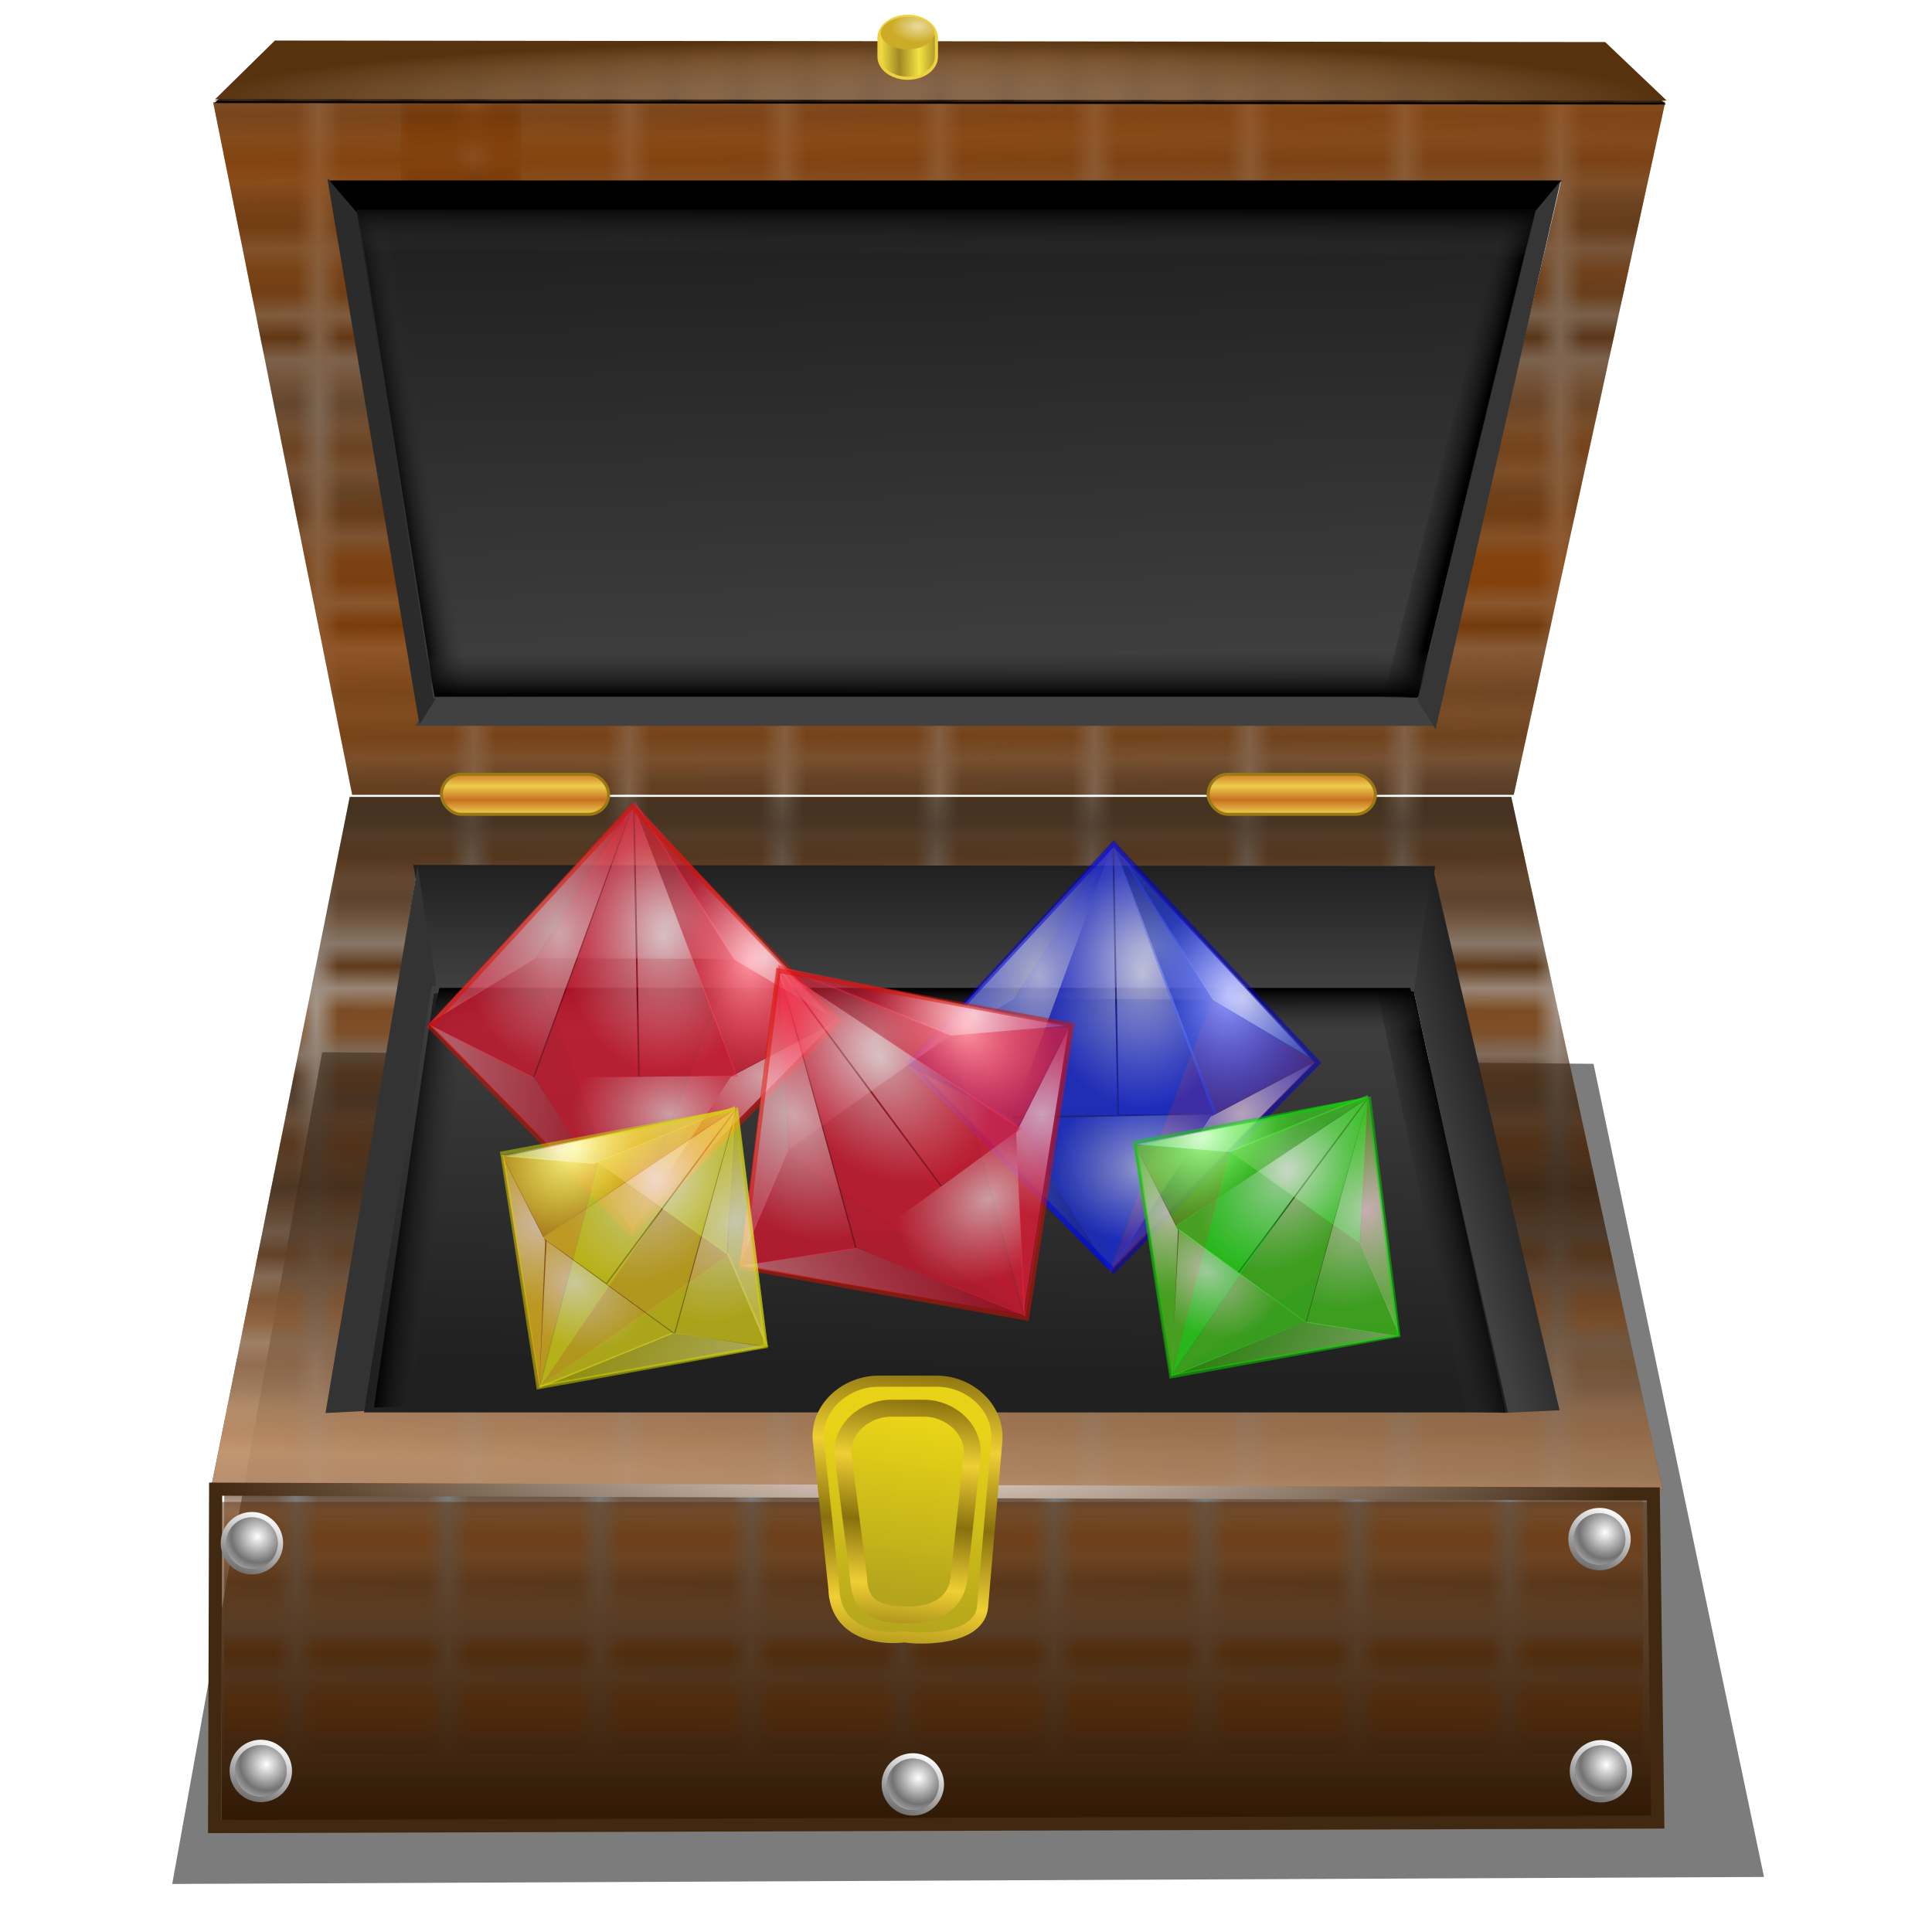 <?xml version="1.0" encoding="UTF-8" standalone="no"?>
<!-- Created with Inkscape (http://www.inkscape.org/) -->
<svg xmlns:dc="http://purl.org/dc/elements/1.1/" xmlns:cc="http://creativecommons.org/ns#" xmlns:rdf="http://www.w3.org/1999/02/22-rdf-syntax-ns#" xmlns:svg="http://www.w3.org/2000/svg" xmlns="http://www.w3.org/2000/svg" xmlns:xlink="http://www.w3.org/1999/xlink" xmlns:sodipodi="http://sodipodi.sourceforge.net/DTD/sodipodi-0.dtd" xmlns:inkscape="http://www.inkscape.org/namespaces/inkscape" width="255" height="255" viewBox="0 0 67.469 67.469" version="1.1" id="svg8" inkscape:version="0.92.5 (2060ec1f9f, 2020-04-08)" sodipodi:docname="Treasure box.svg">
 <defs id="defs2">
  <linearGradient id="linearGradient1471" inkscape:collect="always">
   <stop id="stop1467" stop-color="#c4f7ba" stop-opacity="0.576"/>
   <stop id="stop1469" offset="1" stop-color="#44f823" stop-opacity="0.455"/>
  </linearGradient>
  <linearGradient inkscape:collect="always" id="linearGradient1465">
   <stop id="stop1461" stop-color="#ffffff" stop-opacity="0.576"/>
   <stop offset="1" id="stop1463" stop-color="#3ff823" stop-opacity="0.455"/>
  </linearGradient>
  <linearGradient id="linearGradient1459" inkscape:collect="always">
   <stop id="stop1455" stop-color="#c3f4b3" stop-opacity="0.494"/>
   <stop id="stop1457" offset="1" stop-color="#1fc908" stop-opacity="0.396"/>
  </linearGradient>
  <linearGradient inkscape:collect="always" id="linearGradient1453">
   <stop id="stop1449" stop-color="#ffffff" stop-opacity="0.576"/>
   <stop offset="1" id="stop1451" stop-color="#39f823" stop-opacity="0.455"/>
  </linearGradient>
  <linearGradient inkscape:collect="always" id="linearGradient1447">
   <stop id="stop1443" stop-color="#ffffff" stop-opacity="0.576"/>
   <stop offset="1" id="stop1445" stop-color="#3af823" stop-opacity="0.455"/>
  </linearGradient>
  <linearGradient id="linearGradient1441" inkscape:collect="always">
   <stop id="stop1437" stop-color="#a8fe96" stop-opacity="1"/>
   <stop id="stop1439" offset="1" stop-color="#40f916" stop-opacity="0.188"/>
  </linearGradient>
  <linearGradient inkscape:collect="always" id="linearGradient1435">
   <stop id="stop1431" stop-color="#ffffff" stop-opacity="0.576"/>
   <stop offset="1" id="stop1433" stop-color="#3df823" stop-opacity="0.455"/>
  </linearGradient>
  <linearGradient inkscape:collect="always" id="linearGradient1429">
   <stop id="stop1425" stop-color="#ffffff" stop-opacity="0.576"/>
   <stop offset="1" id="stop1427" stop-color="#34f823" stop-opacity="0.455"/>
  </linearGradient>
  <linearGradient id="linearGradient1359" inkscape:collect="always">
   <stop id="stop1355" stop-color="#f4f1b3" stop-opacity="0.494"/>
   <stop id="stop1357" offset="1" stop-color="#c7c908" stop-opacity="0.396"/>
  </linearGradient>
  <linearGradient inkscape:collect="always" id="linearGradient1353">
   <stop id="stop1349" stop-color="#ffffff" stop-opacity="0.576"/>
   <stop offset="1" id="stop1351" stop-color="#f8f023" stop-opacity="0.455"/>
  </linearGradient>
  <linearGradient inkscape:collect="always" id="linearGradient1347">
   <stop id="stop1343" stop-color="#ffffff" stop-opacity="0.576"/>
   <stop offset="1" id="stop1345" stop-color="#f8ee23" stop-opacity="0.455"/>
  </linearGradient>
  <linearGradient inkscape:collect="always" id="linearGradient1341">
   <stop id="stop1337" stop-color="#ffffff" stop-opacity="0.576"/>
   <stop offset="1" id="stop1339" stop-color="#f8ee23" stop-opacity="0.455"/>
  </linearGradient>
  <linearGradient id="linearGradient1335" inkscape:collect="always">
   <stop id="stop1331" stop-color="#fefb96" stop-opacity="1"/>
   <stop id="stop1333" offset="1" stop-color="#f9f716" stop-opacity="0.188"/>
  </linearGradient>
  <linearGradient inkscape:collect="always" id="linearGradient1329">
   <stop id="stop1325" stop-color="#ffffff" stop-opacity="0.576"/>
   <stop offset="1" id="stop1327" stop-color="#f8f323" stop-opacity="0.455"/>
  </linearGradient>
  <linearGradient id="linearGradient1323" inkscape:collect="always">
   <stop id="stop1319" stop-color="#f7f7ba" stop-opacity="0.576"/>
   <stop id="stop1321" offset="1" stop-color="#f8f523" stop-opacity="0.455"/>
  </linearGradient>
  <linearGradient id="linearGradient1317" inkscape:collect="always">
   <stop id="stop1313" stop-color="#f4f0b3" stop-opacity="0.494"/>
   <stop id="stop1315" offset="1" stop-color="#c4c908" stop-opacity="0.396"/>
  </linearGradient>
  <linearGradient inkscape:collect="always" id="linearGradient1311">
   <stop id="stop1307" stop-color="#ffffff" stop-opacity="0.576"/>
   <stop offset="1" id="stop1309" stop-color="#f8ea23" stop-opacity="0.455"/>
  </linearGradient>
  <linearGradient inkscape:collect="always" id="linearGradient1241">
   <stop id="stop1237" stop-color="#ffffff" stop-opacity="0.576"/>
   <stop offset="1" id="stop1239" stop-color="#2340f8" stop-opacity="0.455"/>
  </linearGradient>
  <linearGradient inkscape:collect="always" id="linearGradient1235">
   <stop id="stop1231" stop-color="#ffffff" stop-opacity="0.576"/>
   <stop offset="1" id="stop1233" stop-color="#233bf8" stop-opacity="0.455"/>
  </linearGradient>
  <linearGradient id="linearGradient1229" inkscape:collect="always">
   <stop id="stop1225" stop-color="#b3bdf4" stop-opacity="0.494"/>
   <stop id="stop1227" offset="1" stop-color="#081ec9" stop-opacity="0.396"/>
  </linearGradient>
  <linearGradient id="linearGradient1223" inkscape:collect="always">
   <stop id="stop1219" stop-color="#b3b7f4" stop-opacity="0.494"/>
   <stop id="stop1221" offset="1" stop-color="#0813c9" stop-opacity="0.396"/>
  </linearGradient>
  <linearGradient id="linearGradient1217" inkscape:collect="always">
   <stop id="stop1213" stop-color="#bac2f7" stop-opacity="0.576"/>
   <stop id="stop1215" offset="1" stop-color="#232bf8" stop-opacity="0.455"/>
  </linearGradient>
  <linearGradient inkscape:collect="always" id="linearGradient1211">
   <stop id="stop1207" stop-color="#ffffff" stop-opacity="0.576"/>
   <stop offset="1" id="stop1209" stop-color="#2337f8" stop-opacity="0.455"/>
  </linearGradient>
  <linearGradient inkscape:collect="always" id="linearGradient1205">
   <stop id="stop1201" stop-color="#ffffff" stop-opacity="0.576"/>
   <stop offset="1" id="stop1203" stop-color="#2336f8" stop-opacity="0.455"/>
  </linearGradient>
  <linearGradient id="linearGradient1199" inkscape:collect="always">
   <stop id="stop1195" stop-color="#969dfe" stop-opacity="1"/>
   <stop id="stop1197" offset="1" stop-color="#163ef9" stop-opacity="0.188"/>
  </linearGradient>
  <linearGradient inkscape:collect="always" id="linearGradient1193">
   <stop id="stop1189" stop-color="#ffffff" stop-opacity="0.576"/>
   <stop offset="1" id="stop1191" stop-color="#2339f8" stop-opacity="0.455"/>
  </linearGradient>
  <linearGradient inkscape:collect="always" id="linearGradient1885">
   <stop id="stop1881" stop-color="#6f6f6f" stop-opacity="1"/>
   <stop offset="1" id="stop1883" stop-color="#ffffff" stop-opacity="0.995"/>
  </linearGradient>
  <linearGradient inkscape:collect="always" id="linearGradient1875">
   <stop id="stop1871" stop-color="#ffffff" stop-opacity="1"/>
   <stop offset="1" id="stop1873" stop-color="#727272" stop-opacity="1"/>
  </linearGradient>
  <clipPath clipPathUnits="userSpaceOnUse" id="clipPath2059">
   <path d="m -10.1,231.685 c 3.559,2.506 4.832,-0.585 2.965,-3.064 -3.182,-4.225 -6.444,-9.84 -12.355,-15.913 -2.595,-2.669 -11.861,-7.808 -11.861,-7.808 0,0 -0.115,-2.188 -0.099,-3.064 0.011,-0.582 -0.566,-0.564 -0.89,-0.297 -0.782,0.645 -2.471,2.57 -2.471,2.57 l -1.68,-0.099 -1.087,-1.581 c -0.297,-0.411 -0.636,-0.346 -0.89,0 -0.545,1.85 -0.879,3.885 -3.459,3.954 l 4.448,3.954 c 7.766,1.553 15.579,5.585 20.262,14.332 0,0 4.526,5.194 7.116,7.018 z" id="path2061" sodipodi:nodetypes="csscsscccccccs" inkscape:connector-curvature="0" stroke-dasharray="none" stroke-opacity="1" fill="#ffffff" fill-rule="evenodd" stroke="none" stroke-linejoin="miter" fill-opacity="1" stroke-linecap="butt" stroke-width="0.048" stroke-miterlimit="4"/>
  </clipPath>
  <linearGradient id="linearGradient1306" inkscape:collect="always">
   <stop id="stop1302" stop-color="#b4a51c" stop-opacity="1"/>
   <stop id="stop1304" offset="1" stop-color="#e9d417" stop-opacity="0.992"/>
  </linearGradient>
  <linearGradient id="linearGradient4440" inkscape:collect="always">
   <stop stop-opacity="1" stop-color="#eadb9c" id="stop4442"/>
   <stop stop-opacity="1" stop-color="#ccab26" id="stop4444" offset="1"/>
  </linearGradient>
  <linearGradient id="linearGradient4430" inkscape:collect="always">
   <stop stop-opacity="1" stop-color="#f3e343" id="stop4432"/>
   <stop stop-opacity="1" stop-color="#a18824" id="stop4434" offset="1"/>
  </linearGradient>
  <linearGradient inkscape:collect="always" id="linearGradient4422">
   <stop stop-opacity="1" stop-color="#414141" id="stop4424"/>
   <stop stop-opacity="1" stop-color="#202020" offset="1" id="stop4426"/>
  </linearGradient>
  <pattern patternTransform="matrix(0.774,0,0,0.774,21.571,230.252)" id="pattern5973" xlink:href="#pattern4547" inkscape:collect="always"/>
  <pattern patternTransform="matrix(0.756,0,0,0.82,21.311,222.076)" id="pattern5971" xlink:href="#pattern5363" inkscape:collect="always"/>
  <linearGradient id="linearGradient5959" inkscape:collect="always">
   <stop stop-opacity="1" stop-color="#efcf34" id="stop5961"/>
   <stop stop-opacity="1" stop-color="#88700d" id="stop5963" offset="1"/>
  </linearGradient>
  <linearGradient inkscape:collect="always" id="linearGradient5951">
   <stop stop-opacity="1" stop-color="#000000" id="stop5953"/>
   <stop stop-opacity="0" stop-color="#313131" offset="1" id="stop5955"/>
  </linearGradient>
  <linearGradient id="linearGradient5945" inkscape:collect="always">
   <stop stop-opacity="1" stop-color="#000000" id="stop5947"/>
   <stop stop-opacity="0" stop-color="#363636" id="stop5949" offset="1"/>
  </linearGradient>
  <linearGradient id="linearGradient5933" inkscape:collect="always">
   <stop stop-opacity="1" stop-color="#000000" id="stop5935"/>
   <stop stop-opacity="0" stop-color="#393939" id="stop5937" offset="1"/>
  </linearGradient>
  <linearGradient id="linearGradient5923" inkscape:collect="always">
   <stop stop-opacity="0.464" stop-color="#e1b68e" id="stop5925"/>
   <stop stop-opacity="1" stop-color="#56320f" id="stop5927" offset="1"/>
  </linearGradient>
  <linearGradient id="linearGradient5905" inkscape:collect="always">
   <stop stop-opacity="1" stop-color="#c97022" id="stop5907"/>
   <stop stop-opacity="1" stop-color="#edcd4c" id="stop5909" offset="1"/>
  </linearGradient>
  <linearGradient inkscape:collect="always" id="linearGradient5383-5">
   <stop stop-opacity="0.643" stop-color="#edbb90" id="stop5897"/>
   <stop stop-opacity="0" stop-color="#35200f" offset="1" id="stop5899"/>
  </linearGradient>
  <linearGradient id="linearGradient5885" inkscape:collect="always">
   <stop stop-opacity="1" stop-color="#fceee5" id="stop5887"/>
   <stop stop-opacity="1" stop-color="#412811" id="stop5889" offset="1"/>
  </linearGradient>
  <linearGradient id="linearGradient5847" inkscape:collect="always">
   <stop stop-opacity="1" stop-color="#301905" id="stop5849"/>
   <stop stop-opacity="0.351" stop-color="#613107" id="stop5851" offset="1"/>
  </linearGradient>
  <linearGradient inkscape:collect="always" id="linearGradient5459">
   <stop stop-opacity="0.714" stop-color="#492c13" id="stop5461"/>
   <stop stop-opacity="0.839" stop-color="#7b3802" offset="1" id="stop5463"/>
  </linearGradient>
  <pattern patternTransform="matrix(0.697,0,0,0.697,13.995,231.166)" id="pattern5391" xlink:href="#pattern5363" inkscape:collect="always"/>
  <linearGradient id="linearGradient5383" inkscape:collect="always">
   <stop stop-opacity="0.486" stop-color="#492c13" id="stop5385"/>
   <stop stop-opacity="0.839" stop-color="#35200f" id="stop5387" offset="1"/>
  </linearGradient>
  <linearGradient id="linearGradient4469" inkscape:collect="always">
   <stop stop-opacity="1" stop-color="#ad6025" id="stop4471"/>
   <stop stop-opacity="1" stop-color="#542f12" id="stop4473" offset="1"/>
  </linearGradient>
  <linearGradient spreadMethod="reflect" gradientUnits="userSpaceOnUse" y2="-10.434" x2="19.821" y1="-7.858" x1="19.709" id="linearGradient4475" xlink:href="#linearGradient4469" inkscape:collect="always"/>
  <pattern id="pattern4547" patternTransform="translate(26.876,-3.249)" height="5.521" width="2.688" patternUnits="userSpaceOnUse">
   <g stroke="url(#linearGradient4475)" id="g4497" transform="matrix(0.444,0,0,0.444,-7.714,4.86)">
    <path stroke-width="1" stroke-linecap="butt" stroke-linejoin="miter" stroke="url(#linearGradient4475)" fill-rule="evenodd" fill="none" stroke-opacity="1" d="m 17.357,0.988 6.047,0" id="path4499" inkscape:connector-curvature="0"/>
    <path stroke-width="1" stroke-linecap="butt" stroke-linejoin="miter" stroke="url(#linearGradient4475)" fill-rule="evenodd" fill="none" stroke-opacity="1" inkscape:connector-curvature="0" id="path4501" d="m 17.357,-10.434 6.047,0"/>
    <path stroke-width="1" stroke-linecap="butt" stroke-linejoin="miter" stroke="url(#linearGradient4475)" fill-rule="evenodd" fill="none" stroke-opacity="1" id="path4503" d="m 17.357,-9.482 c 0,0 6.047,0 6.047,0" inkscape:connector-curvature="0"/>
    <path stroke-width="1" stroke-linecap="butt" stroke-linejoin="miter" stroke="url(#linearGradient4475)" fill-rule="evenodd" fill="none" stroke-opacity="1" id="path4505" d="m 17.357,-8.53 c 0,0 6.047,0 6.047,0" inkscape:connector-curvature="0"/>
    <path stroke-width="1" stroke-linecap="butt" stroke-linejoin="miter" stroke="url(#linearGradient4475)" fill-rule="evenodd" fill="none" stroke-opacity="1" id="path4507" d="m 17.357,-7.578 c 0,0 6.047,0 6.047,0" inkscape:connector-curvature="0"/>
    <path stroke-width="1" stroke-linecap="butt" stroke-linejoin="miter" stroke="#ae5813" fill-rule="evenodd" fill="none" stroke-opacity="1" id="path4509" d="m 17.357,-6.627 c 0,0 6.047,0 6.047,0" inkscape:connector-curvature="0"/>
    <path stroke-width="1" stroke-linecap="butt" stroke-linejoin="miter" stroke="url(#linearGradient4475)" fill-rule="evenodd" fill="none" stroke-opacity="1" id="path4511" d="m 17.357,-5.675 c 0,0 6.047,0 6.047,0" inkscape:connector-curvature="0"/>
    <path stroke-width="1" stroke-linecap="butt" stroke-linejoin="miter" stroke="url(#linearGradient4475)" fill-rule="evenodd" fill="none" stroke-opacity="1" id="path4513" d="m 17.357,-4.723 c 0,0 6.047,0 6.047,0" inkscape:connector-curvature="0"/>
    <path stroke-width="1" stroke-linecap="butt" stroke-linejoin="miter" stroke="#493627" fill-rule="evenodd" fill="none" stroke-opacity="1" id="path4515" d="m 17.357,-3.771 c 0,0 6.047,0 6.047,0" inkscape:connector-curvature="0"/>
    <path stroke-width="1" stroke-linecap="butt" stroke-linejoin="miter" stroke="url(#linearGradient4475)" fill-rule="evenodd" fill="none" stroke-opacity="1" id="path4517" d="m 17.357,-2.819 c 0,0 6.047,0 6.047,0" inkscape:connector-curvature="0"/>
    <path stroke-width="1" stroke-linecap="butt" stroke-linejoin="miter" stroke="url(#linearGradient4475)" fill-rule="evenodd" fill="none" stroke-opacity="1" id="path4519" d="m 17.357,-1.867 c 0,0 6.047,0 6.047,0" inkscape:connector-curvature="0"/>
    <path stroke-width="1" stroke-linecap="butt" stroke-linejoin="miter" stroke="#ad5a17" fill-rule="evenodd" fill="none" stroke-opacity="1" id="path4521" d="m 17.357,-0.916 c 0,0 6.047,0 6.047,0" inkscape:connector-curvature="0"/>
    <path stroke-width="1" stroke-linecap="butt" stroke-linejoin="miter" stroke="url(#linearGradient4475)" fill-rule="evenodd" fill="none" stroke-opacity="1" id="path4523" d="m 17.357,0.036 c 0,0 6.047,0 6.047,0" inkscape:connector-curvature="0"/>
   </g>
  </pattern>
  <linearGradient gradientTransform="translate(8.959,1.008)" y2="-10.434" x2="19.821" y1="-7.858" x1="19.709" spreadMethod="reflect" gradientUnits="userSpaceOnUse" id="linearGradient5313" xlink:href="#linearGradient4469" inkscape:collect="always"/>
  <pattern id="pattern5363" patternTransform="translate(26.316,-9.926)" height="12.422" width="6.05" patternUnits="userSpaceOnUse">
   <g transform="translate(-26.316,9.926)" id="g5348">
    <path stroke-width="1" stroke-linecap="butt" stroke-linejoin="miter" stroke="url(#linearGradient5313)" fill-rule="evenodd" fill="none" stroke-opacity="1" d="m 26.316,1.996 6.047,0" id="path5287" inkscape:connector-curvature="0"/>
    <path stroke-width="1" stroke-linecap="butt" stroke-linejoin="miter" stroke="url(#linearGradient5313)" fill-rule="evenodd" fill="none" stroke-opacity="1" inkscape:connector-curvature="0" id="path5289" d="m 26.316,-9.426 6.047,0"/>
    <path stroke-width="1" stroke-linecap="butt" stroke-linejoin="miter" stroke="url(#linearGradient5313)" fill-rule="evenodd" fill="none" stroke-opacity="1" id="path5291" d="m 26.316,-8.474 c 0,0 6.047,0 6.047,0" inkscape:connector-curvature="0"/>
    <path stroke-width="1" stroke-linecap="butt" stroke-linejoin="miter" stroke="url(#linearGradient5313)" fill-rule="evenodd" fill="none" stroke-opacity="1" id="path5293" d="m 26.316,-7.523 c 0,0 6.047,0 6.047,0" inkscape:connector-curvature="0"/>
    <path stroke-width="1" stroke-linecap="butt" stroke-linejoin="miter" stroke="url(#linearGradient5313)" fill-rule="evenodd" fill="none" stroke-opacity="1" id="path5295" d="m 26.316,-6.571 c 0,0 6.047,0 6.047,0" inkscape:connector-curvature="0"/>
    <path stroke-width="1" stroke-linecap="butt" stroke-linejoin="miter" stroke="#ae5813" fill-rule="evenodd" fill="none" stroke-opacity="1" id="path5297" d="m 26.316,-5.619 c 0,0 6.047,0 6.047,0" inkscape:connector-curvature="0"/>
    <path stroke-width="1" stroke-linecap="butt" stroke-linejoin="miter" stroke="url(#linearGradient5313)" fill-rule="evenodd" fill="none" stroke-opacity="1" id="path5299" d="m 26.316,-4.667 c 0,0 6.047,0 6.047,0" inkscape:connector-curvature="0"/>
    <path stroke-width="1" stroke-linecap="butt" stroke-linejoin="miter" stroke="url(#linearGradient5313)" fill-rule="evenodd" fill="none" stroke-opacity="1" id="path5301" d="m 26.316,-3.715 c 0,0 6.047,0 6.047,0" inkscape:connector-curvature="0"/>
    <path stroke-width="1" stroke-linecap="butt" stroke-linejoin="miter" stroke="#493627" fill-rule="evenodd" fill="none" stroke-opacity="1" id="path5303" d="m 26.316,-2.763 c 0,0 6.047,0 6.047,0" inkscape:connector-curvature="0"/>
    <path stroke-width="1" stroke-linecap="butt" stroke-linejoin="miter" stroke="url(#linearGradient5313)" fill-rule="evenodd" fill="none" stroke-opacity="1" id="path5305" d="m 26.316,-1.811 c 0,0 6.047,0 6.047,0" inkscape:connector-curvature="0"/>
    <path stroke-width="1" stroke-linecap="butt" stroke-linejoin="miter" stroke="url(#linearGradient5313)" fill-rule="evenodd" fill="none" stroke-opacity="1" id="path5307" d="m 26.316,-0.86 c 0,0 6.047,0 6.047,0" inkscape:connector-curvature="0"/>
    <path stroke-width="1" stroke-linecap="butt" stroke-linejoin="miter" stroke="#ad5a17" fill-rule="evenodd" fill="none" stroke-opacity="1" id="path5309" d="m 26.316,0.092 c 0,0 6.047,0 6.047,0" inkscape:connector-curvature="0"/>
    <path stroke-width="1" stroke-linecap="butt" stroke-linejoin="miter" stroke="url(#linearGradient5313)" fill-rule="evenodd" fill="none" stroke-opacity="1" id="path5311" d="m 26.316,1.044 c 0,0 6.047,0 6.047,0" inkscape:connector-curvature="0"/>
   </g>
  </pattern>
  <linearGradient spreadMethod="reflect" gradientUnits="userSpaceOnUse" y2="11.235" x2="32.699" y1="19.409" x1="32.699" id="linearGradient5389" xlink:href="#linearGradient5383" inkscape:collect="always"/>
  <linearGradient y2="39.23" x2="31.916" y1="28.592" x1="32.587" spreadMethod="reflect" gradientUnits="userSpaceOnUse" id="linearGradient5457" xlink:href="#linearGradient5459" inkscape:collect="always"/>
  <linearGradient gradientUnits="userSpaceOnUse" y2="5.837" x2="40.19" y1="27.668" x1="40.831" id="linearGradient5719" xlink:href="#linearGradient4422" inkscape:collect="always"/>
  <linearGradient y2="7.321" x2="41.37" y1="4.947" x1="41.38" gradientUnits="userSpaceOnUse" id="linearGradient5723" xlink:href="#linearGradient5933" inkscape:collect="always"/>
  <linearGradient gradientTransform="matrix(0.838,0,0,-1,5.79,32.361)" y2="7.321" x2="41.38" y1="5.243" x1="41.38" gradientUnits="userSpaceOnUse" id="linearGradient5733" xlink:href="#linearGradient5951" inkscape:collect="always"/>
  <linearGradient gradientTransform="matrix(0,-0.498,1,0,14.553,35.396)" y2="3.633" x2="40.777" y1="1.81" x1="40.616" gradientUnits="userSpaceOnUse" id="linearGradient5743" xlink:href="#linearGradient5945" inkscape:collect="always"/>
  <linearGradient y2="3.251" x2="40.606" y1="1.301" x1="40.36" gradientTransform="matrix(0,-0.498,-1,0,67.008,35.438)" gradientUnits="userSpaceOnUse" id="linearGradient5747" xlink:href="#linearGradient5945" inkscape:collect="always"/>
  <linearGradient gradientTransform="matrix(0.774,0,0,-0.626,0.701,281.019)" y2="5.837" x2="40.19" y1="27.668" x1="40.831" gradientUnits="userSpaceOnUse" id="linearGradient5805" xlink:href="#linearGradient4422" inkscape:collect="always"/>
  <linearGradient y2="5.073" x2="40.752" y1="2.54" x1="40.616" gradientTransform="matrix(0,0.386,0.774,0,11.972,254.378)" gradientUnits="userSpaceOnUse" id="linearGradient5807" xlink:href="#linearGradient5945" inkscape:collect="always"/>
  <linearGradient y2="5.13" x2="40.711" y1="2.293" x1="40.36" gradientTransform="matrix(0,0.386,-0.774,0,52.596,254.346)" gradientUnits="userSpaceOnUse" id="linearGradient5809" xlink:href="#linearGradient5945" inkscape:collect="always"/>
  <linearGradient y2="7.321" x2="41.38" y1="5.243" x1="41.38" gradientTransform="matrix(0.649,0,0,0.774,5.387,260.003)" gradientUnits="userSpaceOnUse" id="linearGradient5811" xlink:href="#linearGradient5951" inkscape:collect="always"/>
  <linearGradient gradientTransform="matrix(0.774,0,0,0.774,0.771,232.839)" gradientUnits="userSpaceOnUse" y2="45.833" x2="66.925" y1="46.772" x1="63.743" id="linearGradient5830" xlink:href="#linearGradient4422" inkscape:collect="always"/>
  <linearGradient gradientTransform="matrix(0.774,0,0,0.774,0.771,232.839)" gradientUnits="userSpaceOnUse" y2="34.781" x2="39.08" y1="40.37" x1="39.08" id="linearGradient5838" xlink:href="#linearGradient4422" inkscape:collect="always"/>
  <linearGradient gradientTransform="matrix(0.765,0,0,1.004,1.232,218.937)" gradientUnits="userSpaceOnUse" y2="59.3" x2="42.648" y1="73.84" x1="42.648" id="linearGradient5853" xlink:href="#linearGradient5847" inkscape:collect="always"/>
  <radialGradient gradientUnits="userSpaceOnUse" gradientTransform="matrix(0.773,0,0,0.199,0.815,273.698)" r="32.909" fy="31.33" fx="40.52" cy="31.33" cx="40.52" id="radialGradient5891" xlink:href="#linearGradient5885" inkscape:collect="always"/>
  <linearGradient y2="23.584" x2="33.774" y1="40.658" x1="32.939" spreadMethod="pad" gradientUnits="userSpaceOnUse" id="linearGradient5901" xlink:href="#linearGradient5383-5" inkscape:collect="always"/>
  <linearGradient gradientTransform="matrix(0.212,0,0,0.212,4.211,259.547)" spreadMethod="reflect" gradientUnits="userSpaceOnUse" y2="-12.1" x2="66.16" y1="-9.815" x1="66.16" id="linearGradient5911" xlink:href="#linearGradient5905" inkscape:collect="always"/>
  <radialGradient gradientUnits="userSpaceOnUse" gradientTransform="matrix(0.774,0,0,0.061,0.798,231.197)" r="32.723" fy="28.617" fx="40.951" cy="28.617" cx="40.951" id="radialGradient5931" xlink:href="#linearGradient5923" inkscape:collect="always"/>
  <linearGradient gradientTransform="matrix(0.774,0,0,0.774,0.771,232.839)" spreadMethod="reflect" gradientUnits="userSpaceOnUse" y2="57.37" x2="39.897" y1="60.906" x1="39.575" id="linearGradient5965" xlink:href="#linearGradient5959" inkscape:collect="always"/>
  <linearGradient gradientTransform="matrix(0.559,0,0,0.62,9.356,242.732)" y2="57.37" x2="39.897" y1="60.906" x1="39.575" spreadMethod="reflect" gradientUnits="userSpaceOnUse" id="linearGradient5969" xlink:href="#linearGradient5959" inkscape:collect="always"/>
  <filter color-interpolation-filters="sRGB" height="1.114" y="-0.057" width="1.053" x="-0.026" id="filter5981" inkscape:collect="always">
   <feGaussianBlur id="feGaussianBlur5983" inkscape:collect="always"/>
  </filter>
  <radialGradient gradientUnits="userSpaceOnUse" gradientTransform="matrix(0.254,0,0,0.153,0.03,229.133)" r="3.689" fy="8.609" fx="126.07" cy="8.609" cx="126.07" id="radialGradient4446" xlink:href="#linearGradient4440" inkscape:collect="always"/>
  <linearGradient spreadMethod="reflect" gradientUnits="userSpaceOnUse" y2="12.05" x2="128.98" y1="12.08" x1="126.26" id="linearGradient4449" xlink:href="#linearGradient4430" inkscape:collect="always" gradientTransform="matrix(0.254,0,0,0.254,0.024,228.124)"/>
  <linearGradient gradientUnits="userSpaceOnUse" y2="201.29" x2="129.88" y1="225.09" x1="126.45" id="linearGradient1308" xlink:href="#linearGradient1306" inkscape:collect="always" gradientTransform="matrix(0.254,0,0,0.254,0.024,228.124)"/>
  <linearGradient gradientUnits="userSpaceOnUse" y2="202.44" x2="129.33" y1="230.32" x1="128.59" id="linearGradient1316" xlink:href="#linearGradient1306" inkscape:collect="always" gradientTransform="matrix(0.254,0,0,0.254,0.024,228.124)"/>
  <linearGradient inkscape:collect="always" xlink:href="#linearGradient5905" id="linearGradient2576" gradientUnits="userSpaceOnUse" gradientTransform="matrix(0.212,0,0,0.212,4.211,259.547)" x1="66.16" y1="-9.815" x2="66.16" y2="-12.1" spreadMethod="reflect"/>
  <linearGradient id="linearGradient917" inkscape:collect="always">
   <stop stop-opacity="0.576" stop-color="#ffffff" id="stop913"/>
   <stop stop-opacity="0.455" stop-color="#f8233f" id="stop915" offset="1"/>
  </linearGradient>
  <clipPath id="clipPath2059-5" clipPathUnits="userSpaceOnUse">
   <path stroke-miterlimit="4" stroke-width="0.048" stroke-linecap="butt" fill-opacity="1" stroke-linejoin="miter" stroke="none" fill-rule="evenodd" fill="#ffffff" stroke-opacity="1" stroke-dasharray="none" inkscape:connector-curvature="0" sodipodi:nodetypes="csscsscccccccs" id="path2061-3" d="m -10.1,231.685 c 3.559,2.506 4.832,-0.585 2.965,-3.064 -3.182,-4.225 -6.444,-9.84 -12.355,-15.913 -2.595,-2.669 -11.861,-7.808 -11.861,-7.808 0,0 -0.115,-2.188 -0.099,-3.064 0.011,-0.582 -0.566,-0.564 -0.89,-0.297 -0.782,0.645 -2.471,2.57 -2.471,2.57 l -1.68,-0.099 -1.087,-1.581 c -0.297,-0.411 -0.636,-0.346 -0.89,0 -0.545,1.85 -0.879,3.885 -3.459,3.954 l 4.448,3.954 c 7.766,1.553 15.579,5.585 20.262,14.332 0,0 4.526,5.194 7.116,7.018 z"/>
  </clipPath>
  <linearGradient inkscape:collect="always" id="linearGradient866">
   <stop stop-opacity="1" stop-color="#fe96a3" id="stop862"/>
   <stop stop-opacity="0.188" stop-color="#f91633" offset="1" id="stop864"/>
  </linearGradient>
  <linearGradient inkscape:collect="always" id="linearGradient1137">
   <stop stop-opacity="0.496" stop-color="#f4b3bb" id="stop1133"/>
   <stop stop-opacity="0.397" stop-color="#c90821" offset="1" id="stop1135"/>
  </linearGradient>
  <linearGradient inkscape:collect="always" id="linearGradient1129">
   <stop stop-opacity="0.576" stop-color="#f7bac2" id="stop1125"/>
   <stop stop-opacity="0.455" stop-color="#f8233f" offset="1" id="stop1127"/>
  </linearGradient>
  <radialGradient inkscape:collect="always" xlink:href="#linearGradient917" id="radialGradient1123" cx="76.22" cy="1005.9" fx="76.22" fy="1005.9" r="19.9" gradientTransform="matrix(2.805,0,0,2.849,-15.386,-1909.392)" gradientUnits="userSpaceOnUse"/>
  <radialGradient inkscape:collect="always" xlink:href="#linearGradient917" id="radialGradient1131" cx="57.927" cy="1013.28" fx="57.927" fy="1013.28" r="19.346" gradientTransform="matrix(2.805,0,0,2.224,-15.391,-1276.432)" gradientUnits="userSpaceOnUse"/>
  <linearGradient inkscape:collect="always" xlink:href="#linearGradient1137" id="linearGradient1141" x1="10.31" y1="1015.61" x2="50.22" y2="1015.61" gradientUnits="userSpaceOnUse" gradientTransform="matrix(2.805,0,0,1.912,-14.764,-957.206)"/>
  <linearGradient inkscape:collect="always" xlink:href="#linearGradient1137" id="linearGradient872" gradientUnits="userSpaceOnUse" gradientTransform="matrix(2.805,0,0,-1.912,-12.784,2803.318)" x1="10.31" y1="1015.61" x2="50.22" y2="1015.61"/>
  <radialGradient inkscape:collect="always" xlink:href="#linearGradient1129" id="radialGradient874" gradientUnits="userSpaceOnUse" gradientTransform="matrix(2.805,0,0,-2.224,-13.411,3122.545)" cx="57.927" cy="1013.28" fx="57.927" fy="1013.28" r="19.346"/>
  <radialGradient inkscape:collect="always" xlink:href="#linearGradient917" id="radialGradient876" gradientUnits="userSpaceOnUse" gradientTransform="matrix(2.805,0,0,-2.849,-13.406,3755.505)" cx="76.22" cy="1005.9" fx="76.22" fy="1005.9" r="19.9"/>
  <radialGradient inkscape:collect="always" xlink:href="#linearGradient866" id="radialGradient868" cx="191.77" cy="889.52" fx="191.77" fy="889.52" r="55.805" gradientTransform="matrix(1,0,0,1.35,-2.6218407e-5,-307.967)" gradientUnits="userSpaceOnUse"/>
  <radialGradient inkscape:collect="always" xlink:href="#linearGradient917" id="radialGradient877" cx="143.68" cy="82.62" fx="143.68" fy="82.62" r="56.28" gradientTransform="matrix(1,0,0,1.333,0,-28.247)" gradientUnits="userSpaceOnUse"/>
  <radialGradient inkscape:collect="always" xlink:href="#linearGradient917" id="radialGradient885" cx="86.64" cy="877.91" fx="86.64" fy="877.91" r="56.757" gradientTransform="matrix(1,0,0,1.344,0,-303.027)" gradientUnits="userSpaceOnUse"/>
  <radialGradient inkscape:collect="always" xlink:href="#linearGradient1129" id="radialGradient3112" gradientUnits="userSpaceOnUse" gradientTransform="matrix(2.805,0,0,-2.224,-13.411,3122.545)" cx="57.927" cy="1013.28" fx="57.927" fy="1013.28" r="19.346"/>
  <linearGradient inkscape:collect="always" xlink:href="#linearGradient1137" id="linearGradient3114" gradientUnits="userSpaceOnUse" gradientTransform="matrix(2.805,0,0,1.912,-14.764,-957.206)" x1="10.31" y1="1015.61" x2="50.22" y2="1015.61"/>
  <radialGradient inkscape:collect="always" xlink:href="#linearGradient917" id="radialGradient3116" gradientUnits="userSpaceOnUse" gradientTransform="matrix(2.805,0,0,2.224,-15.391,-1276.432)" cx="57.927" cy="1013.28" fx="57.927" fy="1013.28" r="19.346"/>
  <radialGradient inkscape:collect="always" xlink:href="#linearGradient917" id="radialGradient3118" gradientUnits="userSpaceOnUse" gradientTransform="matrix(2.805,0,0,2.849,-15.386,-1909.392)" cx="76.22" cy="1005.9" fx="76.22" fy="1005.9" r="19.9"/>
  <radialGradient inkscape:collect="always" xlink:href="#linearGradient917" id="radialGradient3120" gradientUnits="userSpaceOnUse" gradientTransform="matrix(1,0,0,1.333,0,-28.247)" cx="143.68" cy="82.62" fx="143.68" fy="82.62" r="56.28"/>
  <radialGradient inkscape:collect="always" xlink:href="#linearGradient866" id="radialGradient3122" gradientUnits="userSpaceOnUse" gradientTransform="matrix(1,0,0,1.35,-2.6218407e-5,-307.967)" cx="191.77" cy="889.52" fx="191.77" fy="889.52" r="55.805"/>
  <linearGradient inkscape:collect="always" xlink:href="#linearGradient1137" id="linearGradient3124" gradientUnits="userSpaceOnUse" gradientTransform="matrix(2.805,0,0,-1.912,-12.784,2803.318)" x1="10.31" y1="1015.61" x2="50.22" y2="1015.61"/>
  <radialGradient inkscape:collect="always" xlink:href="#linearGradient917" id="radialGradient3126" gradientUnits="userSpaceOnUse" gradientTransform="matrix(2.805,0,0,-2.849,-13.406,3755.505)" cx="76.22" cy="1005.9" fx="76.22" fy="1005.9" r="19.9"/>
  <radialGradient inkscape:collect="always" xlink:href="#linearGradient917" id="radialGradient3128" gradientUnits="userSpaceOnUse" gradientTransform="matrix(1,0,0,1.344,0,-303.027)" cx="86.64" cy="877.91" fx="86.64" fy="877.91" r="56.757"/>
  <radialGradient inkscape:collect="always" xlink:href="#linearGradient1471" id="radialGradient3166" gradientUnits="userSpaceOnUse" gradientTransform="matrix(-0.115,-0.082,0.065,-0.091,-67.807,358.548)" cx="57.927" cy="1013.28" fx="57.927" fy="1013.28" r="19.346"/>
  <linearGradient inkscape:collect="always" xlink:href="#linearGradient1459" id="linearGradient3168" gradientUnits="userSpaceOnUse" gradientTransform="matrix(-0.115,-0.082,-0.056,0.079,51.803,190.913)" x1="10.31" y1="1015.61" x2="50.22" y2="1015.61"/>
  <radialGradient inkscape:collect="always" xlink:href="#linearGradient1453" id="radialGradient3170" gradientUnits="userSpaceOnUse" gradientTransform="matrix(-0.115,-0.082,-0.065,0.091,61.211,177.811)" cx="57.927" cy="1013.28" fx="57.927" fy="1013.28" r="19.346"/>
  <radialGradient inkscape:collect="always" xlink:href="#linearGradient1447" id="radialGradient3172" gradientUnits="userSpaceOnUse" gradientTransform="matrix(-0.115,-0.082,-0.083,0.117,79.732,151.797)" cx="76.22" cy="1005.9" fx="76.22" fy="1005.9" r="19.9"/>
  <radialGradient inkscape:collect="always" xlink:href="#linearGradient1429" id="radialGradient3174" gradientUnits="userSpaceOnUse" gradientTransform="matrix(-0.041,-0.029,-0.039,0.055,0.621,261.445)" cx="143.68" cy="82.62" fx="143.68" fy="82.62" r="56.28"/>
  <radialGradient inkscape:collect="always" xlink:href="#linearGradient1441" id="radialGradient3176" gradientUnits="userSpaceOnUse" gradientTransform="matrix(-0.041,-0.029,-0.04,0.055,32.171,217.163)" cx="191.77" cy="889.52" fx="191.77" fy="889.52" r="55.805"/>
  <linearGradient inkscape:collect="always" xlink:href="#linearGradient1137" id="linearGradient3178" gradientUnits="userSpaceOnUse" gradientTransform="matrix(-0.115,-0.082,0.056,-0.079,-58.478,345.41)" x1="10.31" y1="1015.61" x2="50.22" y2="1015.61"/>
  <radialGradient inkscape:collect="always" xlink:href="#linearGradient1435" id="radialGradient3180" gradientUnits="userSpaceOnUse" gradientTransform="matrix(-0.115,-0.082,0.083,-0.117,-86.355,384.562)" cx="76.22" cy="1005.9" fx="76.22" fy="1005.9" r="19.9"/>
  <radialGradient inkscape:collect="always" xlink:href="#linearGradient1465" id="radialGradient3182" gradientUnits="userSpaceOnUse" gradientTransform="matrix(-0.041,-0.029,-0.039,0.055,32.026,217.366)" cx="86.64" cy="877.91" fx="86.64" fy="877.91" r="56.757"/>
  <radialGradient inkscape:collect="always" xlink:href="#linearGradient1217" id="radialGradient3220" gradientUnits="userSpaceOnUse" gradientTransform="matrix(0.177,0,0,-0.141,-21.892,401.785)" cx="57.927" cy="1013.28" fx="57.927" fy="1013.28" r="19.346"/>
  <linearGradient inkscape:collect="always" xlink:href="#linearGradient1229" id="linearGradient3222" gradientUnits="userSpaceOnUse" gradientTransform="matrix(0.177,0,0,0.121,-21.978,143.917)" x1="10.31" y1="1015.61" x2="50.22" y2="1015.61"/>
  <radialGradient inkscape:collect="always" xlink:href="#linearGradient1235" id="radialGradient3224" gradientUnits="userSpaceOnUse" gradientTransform="matrix(0.177,0,0,0.141,-22.018,123.74)" cx="57.927" cy="1013.28" fx="57.927" fy="1013.28" r="19.346"/>
  <radialGradient inkscape:collect="always" xlink:href="#linearGradient1241" id="radialGradient3226" gradientUnits="userSpaceOnUse" gradientTransform="matrix(0.177,0,0,0.18,-21.97,83.709)" cx="76.22" cy="1005.9" fx="76.22" fy="1005.9" r="19.9"/>
  <radialGradient inkscape:collect="always" xlink:href="#linearGradient1205" id="radialGradient3228" gradientUnits="userSpaceOnUse" gradientTransform="matrix(0.063,0,0,0.084,-21.021,252.937)" cx="143.68" cy="82.62" fx="143.68" fy="82.62" r="56.28"/>
  <radialGradient inkscape:collect="always" xlink:href="#linearGradient1199" id="radialGradient3230" gradientUnits="userSpaceOnUse" gradientTransform="matrix(0.063,0,0,0.085,-21.045,184.954)" cx="191.77" cy="889.52" fx="191.77" fy="889.52" r="55.805"/>
  <linearGradient inkscape:collect="always" xlink:href="#linearGradient1223" id="linearGradient3232" gradientUnits="userSpaceOnUse" gradientTransform="matrix(0.177,0,0,-0.121,-21.853,381.608)" x1="10.31" y1="1015.61" x2="50.22" y2="1015.61"/>
  <radialGradient inkscape:collect="always" xlink:href="#linearGradient1193" id="radialGradient3234" gradientUnits="userSpaceOnUse" gradientTransform="matrix(0.177,0,0,-0.18,-21.892,441.793)" cx="76.22" cy="1005.9" fx="76.22" fy="1005.9" r="19.9"/>
  <radialGradient inkscape:collect="always" xlink:href="#linearGradient1211" id="radialGradient3236" gradientUnits="userSpaceOnUse" gradientTransform="matrix(0.063,0,0,0.085,-21.021,185.29)" cx="86.64" cy="877.91" fx="86.64" fy="877.91" r="56.757"/>
  <radialGradient inkscape:collect="always" xlink:href="#linearGradient1323" id="radialGradient3274" gradientUnits="userSpaceOnUse" gradientTransform="matrix(-0.115,-0.082,0.065,-0.091,-65.782,362.301)" cx="57.927" cy="1013.28" fx="57.927" fy="1013.28" r="19.346"/>
  <linearGradient inkscape:collect="always" xlink:href="#linearGradient1359" id="linearGradient3276" gradientUnits="userSpaceOnUse" gradientTransform="matrix(-0.115,-0.082,-0.056,0.079,53.828,194.665)" x1="10.31" y1="1015.61" x2="50.22" y2="1015.61"/>
  <radialGradient inkscape:collect="always" xlink:href="#linearGradient1353" id="radialGradient3278" gradientUnits="userSpaceOnUse" gradientTransform="matrix(-0.115,-0.082,-0.065,0.091,63.253,181.593)" cx="57.927" cy="1013.28" fx="57.927" fy="1013.28" r="19.346"/>
  <radialGradient inkscape:collect="always" xlink:href="#linearGradient1341" id="radialGradient3280" gradientUnits="userSpaceOnUse" gradientTransform="matrix(-0.115,-0.082,-0.083,0.117,81.757,155.549)" cx="76.22" cy="1005.9" fx="76.22" fy="1005.9" r="19.9"/>
  <radialGradient inkscape:collect="always" xlink:href="#linearGradient1347" id="radialGradient3282" gradientUnits="userSpaceOnUse" gradientTransform="matrix(-0.041,-0.029,-0.039,0.055,2.692,265.183)" cx="143.68" cy="82.62" fx="143.68" fy="82.62" r="56.28"/>
  <radialGradient inkscape:collect="always" xlink:href="#linearGradient1335" id="radialGradient3284" gradientUnits="userSpaceOnUse" gradientTransform="matrix(-0.041,-0.029,-0.04,0.055,34.196,220.916)" cx="191.77" cy="889.52" fx="191.77" fy="889.52" r="55.805"/>
  <linearGradient inkscape:collect="always" xlink:href="#linearGradient1317" id="linearGradient3286" gradientUnits="userSpaceOnUse" gradientTransform="matrix(-0.115,-0.082,0.056,-0.079,-56.453,349.162)" x1="10.31" y1="1015.61" x2="50.22" y2="1015.61"/>
  <radialGradient inkscape:collect="always" xlink:href="#linearGradient1329" id="radialGradient3288" gradientUnits="userSpaceOnUse" gradientTransform="matrix(-0.115,-0.082,0.083,-0.117,-84.464,388.344)" cx="76.22" cy="1005.9" fx="76.22" fy="1005.9" r="19.9"/>
  <radialGradient inkscape:collect="always" xlink:href="#linearGradient1311" id="radialGradient3290" gradientUnits="userSpaceOnUse" gradientTransform="matrix(-0.041,-0.029,-0.039,0.055,34.11,221.104)" cx="86.64" cy="877.91" fx="86.64" fy="877.91" r="56.757"/>
  <radialGradient inkscape:collect="always" xlink:href="#linearGradient1875" id="radialGradient1877" cx="3.664" cy="266.88" fx="3.664" fy="266.88" r="2.084" gradientUnits="userSpaceOnUse" spreadMethod="reflect"/>
  <linearGradient inkscape:collect="always" xlink:href="#linearGradient1885" id="linearGradient1887" x1="2.457" y1="269.55" x2="4.256" y2="265.3" gradientUnits="userSpaceOnUse" gradientTransform="matrix(1.095,0,0,1.095,-0.306,-25.406)"/>
  <radialGradient inkscape:collect="always" xlink:href="#linearGradient1875" id="radialGradient1899" gradientUnits="userSpaceOnUse" cx="3.664" cy="266.88" fx="3.664" fy="266.88" r="2.084" spreadMethod="reflect"/>
  <linearGradient inkscape:collect="always" xlink:href="#linearGradient1885" id="linearGradient1901" gradientUnits="userSpaceOnUse" gradientTransform="matrix(1.095,0,0,1.095,-0.306,-25.406)" x1="2.457" y1="269.55" x2="4.256" y2="265.3"/>
  <radialGradient inkscape:collect="always" xlink:href="#linearGradient1875" id="radialGradient1909" gradientUnits="userSpaceOnUse" cx="3.664" cy="266.88" fx="3.664" fy="266.88" r="2.084" spreadMethod="reflect"/>
  <linearGradient inkscape:collect="always" xlink:href="#linearGradient1885" id="linearGradient1911" gradientUnits="userSpaceOnUse" gradientTransform="matrix(1.095,0,0,1.095,-0.306,-25.406)" x1="2.457" y1="269.55" x2="4.256" y2="265.3"/>
  <radialGradient inkscape:collect="always" xlink:href="#linearGradient1875" id="radialGradient1919" gradientUnits="userSpaceOnUse" cx="3.664" cy="266.88" fx="3.664" fy="266.88" r="2.084" spreadMethod="reflect"/>
  <linearGradient inkscape:collect="always" xlink:href="#linearGradient1885" id="linearGradient1921" gradientUnits="userSpaceOnUse" gradientTransform="matrix(1.095,0,0,1.095,-0.306,-25.406)" x1="2.457" y1="269.55" x2="4.256" y2="265.3"/>
  <radialGradient inkscape:collect="always" xlink:href="#linearGradient1875" id="radialGradient1929" gradientUnits="userSpaceOnUse" cx="3.664" cy="266.88" fx="3.664" fy="266.88" r="2.084" spreadMethod="reflect"/>
  <linearGradient inkscape:collect="always" xlink:href="#linearGradient1885" id="linearGradient1931" gradientUnits="userSpaceOnUse" gradientTransform="matrix(1.095,0,0,1.095,-0.306,-25.406)" x1="2.457" y1="269.55" x2="4.256" y2="265.3"/>
 </defs>
 <sodipodi:namedview id="base" pagecolor="#ff0000" bordercolor="#666666" borderopacity="1.0" inkscape:pageopacity="0" inkscape:pageshadow="2" inkscape:zoom="3.454902" inkscape:cx="127.5" inkscape:cy="127.5" inkscape:document-units="px" inkscape:current-layer="layer1" showgrid="false" inkscape:snap-to-guides="false" inkscape:snap-grids="false" inkscape:snap-others="false" inkscape:object-nodes="false" inkscape:snap-nodes="false" inkscape:snap-global="false" inkscape:window-width="1920" inkscape:window-height="1056" inkscape:window-x="0" inkscape:window-y="0" inkscape:window-maximized="1" units="px"/>
 <g inkscape:label="Layer 1" inkscape:groupmode="layer" id="layer1" transform="translate(0,-229.531)">
  <rect width="4.215" height="8.652" x="13.993" y="231.17" id="rect5379" fill="url(#pattern5391)" stroke="none" stroke-width="0.254"/>
  <path d="M 43.942,149.971 23.247,251.181 242.959,250.33 219.429,151.389 Z" id="path5975" inkscape:connector-curvature="0" sodipodi:nodetypes="ccccc" transform="matrix(0.253,0,0,0.287,0.133,223.233)" stroke-opacity="1" fill="#000000" filter="url(#filter5981)" fill-rule="evenodd" stroke="none" stroke-linejoin="miter" fill-opacity="0.512" stroke-linecap="butt" stroke-width="1"/>
  <g id="g5447" transform="matrix(0.774,0,0,0.774,1.899,249.664)">
   <path inkscape:connector-curvature="0" d="M 13.327,9.947 7.055,41.189 H 72.565 L 65.733,9.947 Z m 48.824,3.135 5.711,24.523 H 12.43 L 16.35,13.307 Z" id="path4138" stroke-opacity="1" fill="url(#pattern5363)" fill-rule="evenodd" stroke="none" stroke-linejoin="miter" fill-opacity="1" stroke-linecap="butt" stroke-width="1"/>
   <path id="path5381" d="M 13.327,9.947 7.055,41.189 H 72.565 L 65.733,9.947 Z m 48.824,3.135 5.711,24.523 H 12.43 L 16.35,13.307 Z" inkscape:connector-curvature="0" stroke-opacity="1" fill="url(#linearGradient5389)" fill-rule="evenodd" stroke="none" stroke-linejoin="miter" fill-opacity="1" stroke-linecap="butt" stroke-width="1"/>
   <path inkscape:connector-curvature="0" d="M 13.327,9.947 7.055,41.189 H 72.565 L 65.733,9.947 Z m 48.824,3.135 5.711,24.523 H 12.43 L 16.35,13.307 Z" id="path5893" stroke-opacity="1" fill="url(#linearGradient5901)" fill-rule="evenodd" stroke="none" stroke-linejoin="miter" fill-opacity="1" stroke-linecap="butt" stroke-width="1"/>
  </g>
  <g transform="matrix(0.774,0,0,-0.774,1.985,264.984)" id="g5451">
   <path id="path5453" d="M 13.327,9.947 7.055,41.189 H 72.565 L 65.733,9.947 Z m 48.824,3.135 5.711,24.523 H 12.43 L 16.35,13.307 Z" inkscape:connector-curvature="0" stroke-opacity="1" fill="url(#pattern5363)" fill-rule="evenodd" stroke="none" stroke-linejoin="miter" fill-opacity="1" stroke-linecap="butt" stroke-width="1"/>
   <path inkscape:connector-curvature="0" d="M 13.327,9.947 7.055,41.189 H 72.565 L 65.733,9.947 Z m 48.824,3.135 5.711,24.523 H 12.43 L 16.35,13.307 Z" id="path5455" stroke-opacity="1" fill="url(#linearGradient5457)" fill-rule="evenodd" stroke="none" stroke-linejoin="miter" fill-opacity="1" stroke-linecap="butt" stroke-width="1"/>
  </g>
  <g id="g5774" transform="matrix(0.774,0,0,0.774,0.771,232.839)">
   <path sodipodi:nodetypes="ccccc" inkscape:connector-curvature="0" id="path5703" d="m 17.729,28.478 1.073,-1.51 44.106,0.17 0.795,1.341 z" stroke-opacity="1" fill="#414141" fill-rule="evenodd" stroke="none" stroke-linejoin="miter" fill-opacity="1" stroke-linecap="butt" stroke-width="1"/>
   <path d="M 13.814,3.869 15.127,5.379 H 68.245 l 1.219,-1.51 z" id="path5705" inkscape:connector-curvature="0" sodipodi:nodetypes="ccccc" stroke-opacity="1" fill="#000000" fill-rule="evenodd" stroke="none" stroke-linejoin="miter" fill-opacity="1" stroke-linecap="butt" stroke-width="1"/>
   <path d="M 13.772,3.763 15.198,5.424 18.759,27.106 17.927,28.416 Z" id="path5707" inkscape:connector-curvature="0" sodipodi:nodetypes="ccccc" stroke-opacity="1" fill="#2b2b2b" fill-rule="evenodd" stroke="none" stroke-linejoin="miter" fill-opacity="1" stroke-linecap="butt" stroke-width="1"/>
   <path sodipodi:nodetypes="ccccc" inkscape:connector-curvature="0" id="path5709" d="m 69.416,3.89 -1.213,1.449 -5.257,21.979 0.832,1.31 z" stroke-opacity="1" fill="#363636" fill-rule="evenodd" stroke="none" stroke-linejoin="miter" fill-opacity="1" stroke-linecap="butt" stroke-width="1"/>
   <path inkscape:connector-curvature="0" id="path5711" d="M 15.091,5.201 H 68.292 L 62.994,27.245 H 18.567 Z" stroke-opacity="1" fill="url(#linearGradient5719)" fill-rule="evenodd" stroke="none" stroke-linejoin="miter" fill-opacity="1" stroke-linecap="butt" stroke-width="1"/>
   <path inkscape:connector-curvature="0" id="path5741" d="M 18.61,27.16 15.176,5.371 16.787,5.306 20.136,27.139 Z" sodipodi:nodetypes="ccccc" stroke-opacity="1" fill="url(#linearGradient5743)" fill-rule="evenodd" stroke="none" stroke-linejoin="miter" fill-opacity="1" stroke-linecap="butt" stroke-width="1"/>
   <path sodipodi:nodetypes="ccccc" d="M 62.951,27.202 68.25,5.286 66.936,5.221 61.425,27.182 Z" id="path5745" inkscape:connector-curvature="0" stroke-opacity="1" fill="url(#linearGradient5747)" fill-rule="evenodd" stroke="none" stroke-linejoin="miter" fill-opacity="1" stroke-linecap="butt" stroke-width="1"/>
   <path inkscape:connector-curvature="0" id="path5731" d="M 18.652,27.16 H 62.994 L 63.535,25.167 18.18,25.337 Z" sodipodi:nodetypes="ccccc" stroke-opacity="1" fill="url(#linearGradient5733)" fill-rule="evenodd" stroke="none" stroke-linejoin="miter" fill-opacity="1" stroke-linecap="butt" stroke-width="1"/>
   <path sodipodi:nodetypes="ccccc" d="M 15.091,5.201 H 68.292 L 67.826,7.278 15.388,7.024 Z" id="path5721" inkscape:connector-curvature="0" stroke-opacity="1" fill="url(#linearGradient5723)" fill-rule="evenodd" stroke="none" stroke-linejoin="miter" fill-opacity="1" stroke-linecap="butt" stroke-width="1"/>
  </g>
  <path sodipodi:nodetypes="ccccc" inkscape:connector-curvature="0" id="path5787" d="m 14.432,259.736 0.831,4.686 34.32,-0.203 0.535,-4.443 z" stroke-opacity="1" fill="url(#linearGradient5838)" fill-rule="evenodd" stroke="none" stroke-linejoin="miter" fill-opacity="1" stroke-linecap="butt" stroke-width="0.254"/>
  <path d="m 11.367,278.877 1.427,-0.074 2.475,-14.65 -0.685,-4.37 z" id="path5791" inkscape:connector-curvature="0" sodipodi:nodetypes="ccccc" stroke-opacity="1" fill="#333333" fill-rule="evenodd" stroke="none" stroke-linejoin="miter" fill-opacity="1" stroke-linecap="butt" stroke-width="0.254"/>
  <path sodipodi:nodetypes="ccccc" inkscape:connector-curvature="0" id="path5793" d="m 54.462,278.779 -1.869,0.09 -3.222,-14.718 0.644,-4.41 z" stroke-opacity="1" fill="url(#linearGradient5830)" fill-rule="evenodd" stroke="none" stroke-linejoin="miter" fill-opacity="1" stroke-linecap="butt" stroke-width="0.254"/>
  <path inkscape:connector-curvature="0" id="path5795" d="M 12.712,278.855 H 52.662 L 49.326,264.127 15.081,263.966 Z" sodipodi:nodetypes="ccccc" stroke-opacity="1" fill="url(#linearGradient5805)" fill-rule="evenodd" stroke="none" stroke-linejoin="miter" fill-opacity="1" stroke-linecap="butt" stroke-width="0.254"/>
  <path inkscape:connector-curvature="0" id="path5797" d="m 15.154,264.233 -2.093,14.45 1.248,-0.031 2.189,-14.605 z" sodipodi:nodetypes="ccccc" stroke-opacity="1" fill="url(#linearGradient5807)" fill-rule="evenodd" stroke="none" stroke-linejoin="miter" fill-opacity="1" stroke-linecap="butt" stroke-width="0.254"/>
  <path sodipodi:nodetypes="ccccc" d="m 49.374,264.16 3.215,14.71 -1.382,-0.031 -3.136,-14.784 z" id="path5799" inkscape:connector-curvature="0" stroke-opacity="1" fill="url(#linearGradient5809)" fill-rule="evenodd" stroke="none" stroke-linejoin="miter" fill-opacity="1" stroke-linecap="butt" stroke-width="0.254"/>
  <path inkscape:connector-curvature="0" id="path5801" d="m 15.349,264.031 h 33.896 l 0.42,1.462 -34.681,-0.05 z" sodipodi:nodetypes="ccccc" stroke-opacity="1" fill="url(#linearGradient5811)" fill-rule="evenodd" stroke="none" stroke-linejoin="miter" fill-opacity="1" stroke-linecap="butt" stroke-width="0.254"/>
  <path inkscape:connector-curvature="0" id="path5843" d="M 7.83,281.714 H 57.383 v 9.08 H 7.83 Z" stroke-miterlimit="4" opacity="1" stroke-dasharray="none" stroke-opacity="0" fill="url(#pattern5971)" fill-rule="nonzero" stroke="#5d068c" stroke-linejoin="round" fill-opacity="1" stroke-linecap="round" stroke-width="4.74" stroke-dashoffset="0"/>
  <path d="M 7.73,281.981 H 57.85 v 11.116 H 7.73 Z" id="path5845" inkscape:connector-curvature="0" stroke-miterlimit="4" opacity="1" stroke-dasharray="none" stroke-opacity="0" fill="url(#linearGradient5853)" fill-rule="nonzero" stroke="#5d068c" stroke-linejoin="round" fill-opacity="1" stroke-linecap="round" stroke-width="5.274" stroke-dashoffset="0"/>
  <path d="m 7.53,281.535 50.206,0.167 0.157,11.458 -50.399,0.159 z" id="path5883" inkscape:connector-curvature="0" sodipodi:nodetypes="ccccc" stroke-miterlimit="4" stroke-dasharray="none" stroke-opacity="1" fill="none" fill-rule="evenodd" stroke="url(#radialGradient5891)" stroke-linejoin="miter" stroke-linecap="butt" stroke-width="0.457"/>
  <rect id="rect5903" width="5.842" height="1.398" x="15.414" y="256.57" ry="0.698" stroke-miterlimit="4" rx="0.698" opacity="1" stroke-dasharray="none" stroke-opacity="1" fill="url(#linearGradient2576)" fill-rule="nonzero" stroke="#9a7914" stroke-linejoin="round" fill-opacity="1" stroke-linecap="round" stroke-width="0.106" stroke-dashoffset="0"/>
  <rect ry="0.698" y="256.57" x="42.19" height="1.398" width="5.842" id="rect5913" stroke-miterlimit="4" rx="0.698" opacity="1" stroke-dasharray="none" stroke-opacity="1" fill="url(#linearGradient5911)" fill-rule="nonzero" stroke="#9a7914" stroke-linejoin="round" fill-opacity="1" stroke-linecap="round" stroke-width="0.106" stroke-dashoffset="0"/>
  <path d="m 7.492,233.13 50.686,0.052 -2.148,-2.043 -46.457,-0.053 z" id="path5917" inkscape:connector-curvature="0" sodipodi:nodetypes="ccccc" opacity="1" stroke-opacity="1" fill="#000000" fill-rule="evenodd" stroke="none" stroke-linejoin="miter" fill-opacity="1" stroke-linecap="butt" stroke-width="0.254"/>
  <path sodipodi:nodetypes="ccccc" inkscape:connector-curvature="0" id="path5919" d="m 7.477,233.059 50.686,0.052 -2.148,-2.043 -46.457,-0.053 z" stroke-opacity="1" fill="url(#pattern5973)" fill-rule="evenodd" stroke="none" stroke-linejoin="miter" fill-opacity="1" stroke-linecap="butt" stroke-width="0.254"/>
  <path d="m 7.518,232.991 50.686,0.052 -2.148,-2.043 -46.457,-0.053 z" id="path5921" inkscape:connector-curvature="0" sodipodi:nodetypes="ccccc" stroke-opacity="1" fill="url(#radialGradient5931)" fill-rule="evenodd" stroke="none" stroke-linejoin="miter" fill-opacity="1" stroke-linecap="butt" stroke-width="0.254"/>
  <path d="m 30.674,277.765 h 2.042 c 1.16,0 2.193,0.938 2.094,2.094 l -0.496,5.777 c -0.101,1.174 -2.138,1.153 -2.725,1.057 -0.899,0.109 -2.42,-0.112 -2.468,-1.688 l -0.541,-5.146 c -0.121,-1.154 0.934,-2.094 2.094,-2.094 z" id="rect5957" inkscape:connector-curvature="0" sodipodi:nodetypes="ssssccss" stroke-miterlimit="4" opacity="1" stroke-dasharray="none" stroke-opacity="1" fill="url(#linearGradient1316)" fill-rule="nonzero" stroke="url(#linearGradient5965)" stroke-linejoin="round" fill-opacity="1" stroke-linecap="round" stroke-width="0.388" stroke-dashoffset="0"/>
  <path d="m 31.122,278.709 h 1.147 c 0.929,0 1.775,0.753 1.677,1.677 l -0.451,4.229 c -0.098,0.924 -0.838,1.316 -1.767,1.316 -0.726,-0.008 -1.705,-0.057 -1.742,-1.271 l -0.541,-4.274 c -0.117,-0.922 0.748,-1.677 1.677,-1.677 z" id="rect5967" inkscape:connector-curvature="0" sodipodi:nodetypes="ssssccss" stroke-miterlimit="4" opacity="1" stroke-dasharray="none" stroke-opacity="1" fill="url(#linearGradient1308)" fill-rule="nonzero" stroke="url(#linearGradient5969)" stroke-linejoin="round" fill-opacity="1" stroke-linecap="round" stroke-width="0.591" stroke-dashoffset="0"/>
  <path inkscape:connector-curvature="0" d="m 31.699,230.101 c 0.556,0 1.003,0.336 1.003,0.754 v 0.654 c 0,0.418 -0.447,0.754 -1.003,0.754 -0.556,0 -1.003,-0.336 -1.003,-0.754 v -0.654 c 0,-0.418 0.447,-0.754 1.003,-0.754 z" id="rect4428" stroke-miterlimit="4" opacity="1" stroke-dasharray="none" stroke-opacity="1" fill="url(#linearGradient4449)" fill-rule="nonzero" stroke="#eed140" stroke-linejoin="round" fill-opacity="1" stroke-linecap="round" stroke-width="0.11" stroke-dashoffset="0"/>
  <ellipse id="path4438" cx="31.696" cy="230.69" rx="0.936" ry="0.564" stroke-miterlimit="4" opacity="1" stroke-dasharray="none" stroke-opacity="1" fill="url(#radialGradient4446)" fill-rule="nonzero" stroke="none" stroke-linejoin="round" fill-opacity="1" stroke-linecap="round" stroke-width="0.406" stroke-dashoffset="0"/>
  <g transform="matrix(0.392,0,0,0.392,0.896,161.383)" id="layer1-2" inkscape:label="Layer 1">
   <g transform="translate(13.249,-1.761)" id="g1016">
    <g transform="matrix(0.161,0,0,0.161,20.436,117.539)" id="layer1-6" inkscape:label="Layer 1">
     <path sodipodi:nodetypes="cccc" d="m 73.078,891.038 110.673,0.441 -55.657,-87.297 z" id="path868" inkscape:connector-curvature="0" stroke-opacity="1" fill="url(#radialGradient874)" stroke="none" stroke-linejoin="miter" fill-opacity="1" stroke-linecap="butt" stroke-width="0.826"/>
     <path inkscape:connector-curvature="0" id="path1099" d="m 182.098,892.079 57.535,33.911 -114.137,116.782 z" stroke-opacity="1" fill="#f91633" stroke="none" stroke-linejoin="miter" fill-opacity="0.366" stroke-linecap="butt" stroke-width="0.826"/>
     <path inkscape:connector-curvature="0" id="path1095" d="m 70.76,890.807 57.535,0.424 -2.799,149.633 z" stroke-opacity="1" fill="#ad0b20" stroke="none" stroke-linejoin="miter" fill-opacity="0.366" stroke-linecap="butt" stroke-width="0.826"/>
     <path inkscape:connector-curvature="0" id="path1093" d="M 12.915,927.262 126.429,1042.348 72.315,891.655 Z" stroke-opacity="1" fill="#810a1a" stroke="none" stroke-linejoin="miter" fill-opacity="0.366" stroke-linecap="butt" stroke-width="0.826"/>
     <path sodipodi:nodetypes="cccccc" inkscape:connector-curvature="0" id="path1079" d="m 13.226,926.626 59.712,-36.243 110.094,0.636 57.224,34.971 -113.826,115.51 z" stroke-opacity="1" fill="#ad0b20" stroke="none" stroke-linejoin="miter" fill-opacity="0.366" stroke-linecap="butt" stroke-width="0.826"/>
     <path inkscape:connector-curvature="0" id="path1097" d="m 127.984,891.655 h 54.114 l -56.913,148.785 z" stroke-opacity="1" fill="#c90620" stroke="none" stroke-linejoin="miter" fill-opacity="0.366" stroke-linecap="butt" stroke-width="0.826"/>
     <path inkscape:connector-curvature="0" id="path1103" d="m 14.159,927.686 58.157,29.248 53.803,84.142 z" stroke-opacity="1" fill="url(#linearGradient1141)" stroke="none" stroke-linejoin="miter" fill-opacity="1" stroke-linecap="butt" stroke-width="0.826"/>
     <path inkscape:connector-curvature="0" id="path1105" d="m 72.622,957.152 108.539,-1.272 -55.047,86.05 z" stroke-opacity="1" fill="url(#radialGradient1131)" stroke="none" stroke-linejoin="miter" fill-opacity="1" stroke-linecap="butt" stroke-width="0.826"/>
     <path inkscape:connector-curvature="0" id="path1107" d="M 180.854,956.51 238.078,926.414 126.429,1039.804 Z" stroke-opacity="1" fill="url(#radialGradient1123)" stroke="none" stroke-linejoin="miter" fill-opacity="1" stroke-linecap="butt" stroke-width="0.826"/>
     <path id="path860" transform="translate(0,797.362)" d="M 126.867,9.756 72.131,159.812 129.666,159.389 Z m 0.908,0.424 2.799,148.785 h 54.113 z" inkscape:connector-curvature="0" stroke-opacity="1" fill="url(#radialGradient877)" stroke="none" stroke-linejoin="miter" fill-opacity="1" stroke-linecap="butt" stroke-width="0.826"/>
     <path sodipodi:nodetypes="cccc" d="M 183.351,954.832 238.36,926.101 126.749,804.139 Z" id="path864" inkscape:connector-curvature="0" stroke-opacity="1" fill="url(#radialGradient868)" stroke="none" stroke-linejoin="miter" fill-opacity="1" stroke-linecap="butt" stroke-width="0.826"/>
     <path sodipodi:nodetypes="cccc" d="M 15.224,926.115 72.771,891.049 128.099,805.036 Z" id="path866" inkscape:connector-curvature="0" stroke-opacity="1" fill="url(#linearGradient872)" stroke="none" stroke-linejoin="miter" fill-opacity="1" stroke-linecap="butt" stroke-width="0.826"/>
     <path sodipodi:nodetypes="cccc" d="M 182.834,891.68 238.534,924.686 128.41,806.308 Z" id="path870" inkscape:connector-curvature="0" stroke-opacity="1" fill="url(#radialGradient876)" stroke="none" stroke-linejoin="miter" fill-opacity="1" stroke-linecap="butt" stroke-width="0.826"/>
     <path sodipodi:nodetypes="cccc" d="M 13.742,927.611 127.257,804.629 71.314,957.192 Z" id="path858" inkscape:connector-curvature="0" stroke-opacity="1" fill="url(#radialGradient885)" stroke="none" stroke-linejoin="miter" fill-opacity="1" stroke-linecap="butt" stroke-width="0.826"/>
    </g>
    <path stroke-miterlimit="4" d="m 59.198,266.597 -18.456,-19.145 -17.997,19.605 17.997,18.456 z" id="path998" inkscape:connector-curvature="0" sodipodi:nodetypes="ccccc" stroke-dasharray="none" stroke-opacity="0.509" fill="none" stroke="#d61000" stroke-linejoin="miter" stroke-linecap="butt" stroke-width="0.423"/>
   </g>
  </g>
  <g id="g1258" transform="translate(51.846,3.676)">
   <path inkscape:connector-curvature="0" id="path3184" d="m -16.426,260.739 6.995,0.028 -3.518,-5.518 z" sodipodi:nodetypes="cccc" stroke-opacity="1" fill="url(#radialGradient3220)" stroke="none" stroke-linejoin="miter" fill-opacity="1" stroke-linecap="butt" stroke-width="0.052"/>
   <path d="m -9.535,260.805 3.637,2.143 -7.214,7.381 z" id="path3186" inkscape:connector-curvature="0" stroke-opacity="1" fill="#f91633" stroke="none" stroke-linejoin="miter" fill-opacity="0.366" stroke-linecap="butt" stroke-width="0.052"/>
   <path d="m -16.572,260.724 3.637,0.027 -0.177,9.458 z" id="path3188" inkscape:connector-curvature="0" stroke-opacity="1" fill="#0b15ad" stroke="none" stroke-linejoin="miter" fill-opacity="0.366" stroke-linecap="butt" stroke-width="0.052"/>
   <path d="m -20.229,263.028 7.175,7.274 -3.42,-9.525 z" id="path3190" inkscape:connector-curvature="0" stroke-opacity="1" fill="#0a1581" stroke="none" stroke-linejoin="miter" fill-opacity="0.366" stroke-linecap="butt" stroke-width="0.052"/>
   <path d="m -20.257,262.988 3.774,-2.291 6.959,0.04 3.617,2.21 -7.195,7.301 z" id="path3192" inkscape:connector-curvature="0" sodipodi:nodetypes="cccccc" stroke-opacity="1" fill="#0b1ead" stroke="none" stroke-linejoin="miter" fill-opacity="0.366" stroke-linecap="butt" stroke-width="0.052"/>
   <path d="m -12.955,260.778 h 3.42 l -3.597,9.404 z" id="path3194" inkscape:connector-curvature="0" stroke-opacity="1" fill="#0612c9" stroke="none" stroke-linejoin="miter" fill-opacity="0.366" stroke-linecap="butt" stroke-width="0.052"/>
   <path d="m -20.15,263.055 3.676,1.849 3.401,5.318 z" id="path3196" inkscape:connector-curvature="0" stroke-opacity="1" fill="url(#linearGradient3222)" stroke="none" stroke-linejoin="miter" fill-opacity="1" stroke-linecap="butt" stroke-width="0.052"/>
   <path sodipodi:nodetypes="cccc" d="m -16.455,264.918 6.979,-0.152 -3.598,5.51 z" id="path3198" inkscape:connector-curvature="0" stroke-opacity="1" fill="url(#radialGradient3224)" stroke="none" stroke-linejoin="miter" fill-opacity="1" stroke-linecap="butt" stroke-width="0.052"/>
   <path d="m -9.566,264.853 3.617,-1.902 -7.057,7.167 z" id="path3200" inkscape:connector-curvature="0" stroke-opacity="1" fill="url(#radialGradient3226)" stroke="none" stroke-linejoin="miter" fill-opacity="1" stroke-linecap="butt" stroke-width="0.052"/>
   <path inkscape:connector-curvature="0" d="m -13.002,255.339 -3.46,9.485 3.637,-0.027 z m 0.057,0.027 0.177,9.404 h 3.42 z" id="path3202" stroke-opacity="1" fill="url(#radialGradient3228)" stroke="none" stroke-linejoin="miter" fill-opacity="1" stroke-linecap="butt" stroke-width="0.052"/>
   <path inkscape:connector-curvature="0" id="path3204" d="m -9.456,264.771 3.477,-1.816 -7.055,-7.709 z" sodipodi:nodetypes="cccc" stroke-opacity="1" fill="url(#radialGradient3230)" stroke="none" stroke-linejoin="miter" fill-opacity="1" stroke-linecap="butt" stroke-width="0.052"/>
   <path inkscape:connector-curvature="0" id="path3206" d="m -20.083,262.956 3.637,-2.216 3.497,-5.437 z" sodipodi:nodetypes="cccc" stroke-opacity="1" fill="url(#linearGradient3232)" stroke="none" stroke-linejoin="miter" fill-opacity="1" stroke-linecap="butt" stroke-width="0.052"/>
   <path inkscape:connector-curvature="0" id="path3208" d="m -9.488,260.779 3.521,2.086 -6.961,-7.482 z" sodipodi:nodetypes="cccc" stroke-opacity="1" fill="url(#radialGradient3234)" stroke="none" stroke-linejoin="miter" fill-opacity="1" stroke-linecap="butt" stroke-width="0.052"/>
   <path inkscape:connector-curvature="0" id="path3210" d="m -20.152,263.074 7.175,-7.773 -3.536,9.643 z" sodipodi:nodetypes="cccc" stroke-opacity="1" fill="url(#radialGradient3236)" stroke="none" stroke-linejoin="miter" fill-opacity="1" stroke-linecap="butt" stroke-width="0.052"/>
   <path stroke-miterlimit="4" d="m -5.82,262.966 -7.139,-7.648 -7.126,7.661 7.126,7.258 z" id="path3214" inkscape:connector-curvature="0" sodipodi:nodetypes="ccccc" stroke-dasharray="none" stroke-opacity="0.509" fill="none" stroke="#0100d6" stroke-linejoin="miter" stroke-linecap="butt" stroke-width="0.166"/>
  </g>
  <g inkscape:label="Layer 1" id="g3110" transform="matrix(0.319,-0.228,0.228,0.319,-46.063,197.359)">
   <g id="g3108" transform="translate(13.249,-1.761)">
    <g inkscape:label="Layer 1" id="g3104" transform="matrix(0.161,0,0,0.161,20.436,117.539)">
     <path inkscape:connector-curvature="0" id="path3076" d="m 73.078,891.038 110.673,0.441 -55.657,-87.297 z" sodipodi:nodetypes="cccc" stroke-opacity="1" fill="url(#radialGradient3112)" stroke="none" stroke-linejoin="miter" fill-opacity="1" stroke-linecap="butt" stroke-width="0.826"/>
     <path d="m 182.098,892.079 57.535,33.911 -114.137,116.782 z" id="path3078" inkscape:connector-curvature="0" stroke-opacity="1" fill="#f91633" stroke="none" stroke-linejoin="miter" fill-opacity="0.366" stroke-linecap="butt" stroke-width="0.826"/>
     <path d="m 70.76,890.807 57.535,0.424 -2.799,149.633 z" id="path3080" inkscape:connector-curvature="0" stroke-opacity="1" fill="#ad0b20" stroke="none" stroke-linejoin="miter" fill-opacity="0.366" stroke-linecap="butt" stroke-width="0.826"/>
     <path d="M 12.915,927.262 126.429,1042.348 72.315,891.655 Z" id="path3082" inkscape:connector-curvature="0" stroke-opacity="1" fill="#810a1a" stroke="none" stroke-linejoin="miter" fill-opacity="0.366" stroke-linecap="butt" stroke-width="0.826"/>
     <path d="m 13.226,926.626 59.712,-36.243 110.094,0.636 57.224,34.971 -113.826,115.51 z" id="path3084" inkscape:connector-curvature="0" sodipodi:nodetypes="cccccc" stroke-opacity="1" fill="#ad0b20" stroke="none" stroke-linejoin="miter" fill-opacity="0.366" stroke-linecap="butt" stroke-width="0.826"/>
     <path d="m 127.984,891.655 h 54.114 l -56.913,148.785 z" id="path3086" inkscape:connector-curvature="0" stroke-opacity="1" fill="#c90620" stroke="none" stroke-linejoin="miter" fill-opacity="0.366" stroke-linecap="butt" stroke-width="0.826"/>
     <path d="m 14.159,927.686 58.157,29.248 53.803,84.142 z" id="path3088" inkscape:connector-curvature="0" stroke-opacity="1" fill="url(#linearGradient3114)" stroke="none" stroke-linejoin="miter" fill-opacity="1" stroke-linecap="butt" stroke-width="0.826"/>
     <path d="m 72.622,957.152 108.539,-1.272 -55.047,86.05 z" id="path3090" inkscape:connector-curvature="0" stroke-opacity="1" fill="url(#radialGradient3116)" stroke="none" stroke-linejoin="miter" fill-opacity="1" stroke-linecap="butt" stroke-width="0.826"/>
     <path d="M 180.854,956.51 238.078,926.414 126.429,1039.804 Z" id="path3092" inkscape:connector-curvature="0" stroke-opacity="1" fill="url(#radialGradient3118)" stroke="none" stroke-linejoin="miter" fill-opacity="1" stroke-linecap="butt" stroke-width="0.826"/>
     <path inkscape:connector-curvature="0" d="M 126.867,9.756 72.131,159.812 129.666,159.389 Z m 0.908,0.424 2.799,148.785 h 54.113 z" transform="translate(0,797.362)" id="path3094" stroke-opacity="1" fill="url(#radialGradient3120)" stroke="none" stroke-linejoin="miter" fill-opacity="1" stroke-linecap="butt" stroke-width="0.826"/>
     <path inkscape:connector-curvature="0" id="path3096" d="M 183.351,954.832 238.36,926.101 126.749,804.139 Z" sodipodi:nodetypes="cccc" stroke-opacity="1" fill="url(#radialGradient3122)" stroke="none" stroke-linejoin="miter" fill-opacity="1" stroke-linecap="butt" stroke-width="0.826"/>
     <path inkscape:connector-curvature="0" id="path3098" d="M 15.224,926.115 72.771,891.049 128.099,805.036 Z" sodipodi:nodetypes="cccc" stroke-opacity="1" fill="url(#linearGradient3124)" stroke="none" stroke-linejoin="miter" fill-opacity="1" stroke-linecap="butt" stroke-width="0.826"/>
     <path inkscape:connector-curvature="0" id="path3100" d="M 182.834,891.68 238.534,924.686 128.41,806.308 Z" sodipodi:nodetypes="cccc" stroke-opacity="1" fill="url(#radialGradient3126)" stroke="none" stroke-linejoin="miter" fill-opacity="1" stroke-linecap="butt" stroke-width="0.826"/>
     <path inkscape:connector-curvature="0" id="path3102" d="M 13.742,927.611 127.257,804.629 71.314,957.192 Z" sodipodi:nodetypes="cccc" stroke-opacity="1" fill="url(#radialGradient3128)" stroke="none" stroke-linejoin="miter" fill-opacity="1" stroke-linecap="butt" stroke-width="0.826"/>
    </g>
    <path sodipodi:nodetypes="ccccc" inkscape:connector-curvature="0" id="path3106" d="m 59.198,266.597 -18.456,-19.145 -17.997,19.605 17.997,18.456 z" stroke-miterlimit="4" stroke-dasharray="none" stroke-opacity="0.509" fill="none" stroke="#d61000" stroke-linejoin="miter" stroke-linecap="butt" stroke-width="0.423"/>
   </g>
  </g>
  <g id="g1488" transform="translate(53.454,8.654)">
   <path sodipodi:nodetypes="cccc" d="m -5.969,264.3 -4.561,-3.225 4.846,-1.957 z" id="path3130" inkscape:connector-curvature="0" stroke-opacity="1" fill="url(#radialGradient3166)" stroke="none" stroke-linejoin="miter" fill-opacity="1" stroke-linecap="butt" stroke-width="0.042"/>
   <path inkscape:connector-curvature="0" id="path3132" d="m -10.48,261.148 -3.358,-0.292 1.269,8.144 z" stroke-opacity="1" fill="#f91633" stroke="none" stroke-linejoin="miter" fill-opacity="0.366" stroke-linecap="butt" stroke-width="0.042"/>
   <path inkscape:connector-curvature="0" id="path3134" d="m -5.867,264.359 -2.377,-1.669 -4.27,6.232 z" stroke-opacity="1" fill="#ad0b20" stroke="none" stroke-linejoin="miter" fill-opacity="0.366" stroke-linecap="butt" stroke-width="0.042"/>
   <path inkscape:connector-curvature="0" id="path3136" d="m -4.558,267.552 -8.038,1.403 6.64,-4.608 z" stroke-opacity="1" fill="#810a1a" stroke="none" stroke-linejoin="miter" fill-opacity="0.366" stroke-linecap="butt" stroke-width="0.042"/>
   <path sodipodi:nodetypes="cccccc" inkscape:connector-curvature="0" id="path3138" d="m -4.552,267.517 -1.392,-3.239 -4.543,-3.2 -3.377,-0.24 1.293,8.083 z" stroke-opacity="1" fill="#20ad0b" stroke="none" stroke-linejoin="miter" fill-opacity="0.366" stroke-linecap="butt" stroke-width="0.042"/>
   <path inkscape:connector-curvature="0" id="path3140" d="m -8.271,262.647 -2.224,-1.586 -2.021,7.783 z" stroke-opacity="1" fill="#0ec906" stroke="none" stroke-linejoin="miter" fill-opacity="0.366" stroke-linecap="butt" stroke-width="0.042"/>
   <path inkscape:connector-curvature="0" id="path3142" d="m -4.621,267.533 -3.247,-0.502 -4.677,1.882 z" stroke-opacity="1" fill="url(#linearGradient3168)" stroke="none" stroke-linejoin="miter" fill-opacity="1" stroke-linecap="butt" stroke-width="0.042"/>
   <path inkscape:connector-curvature="0" id="path3144" d="m -7.86,267.031 -4.424,-3.233 -0.259,5.15 z" stroke-opacity="1" fill="url(#radialGradient3170)" stroke="none" stroke-linejoin="miter" fill-opacity="1" stroke-linecap="butt" stroke-width="0.042"/>
   <path inkscape:connector-curvature="0" id="path3146" d="m -12.317,263.833 -1.47,-2.914 1.266,7.932 z" stroke-opacity="1" fill="url(#radialGradient3172)" stroke="none" stroke-linejoin="miter" fill-opacity="1" stroke-linecap="butt" stroke-width="0.042"/>
   <path id="path3148" d="m -5.706,259.289 -2.148,7.771 -2.352,-1.703 z m -0.05,-0.009 -4.475,6.033 -2.224,-1.586 z" inkscape:connector-curvature="0" stroke-opacity="1" fill="url(#radialGradient3174)" stroke="none" stroke-linejoin="miter" fill-opacity="1" stroke-linecap="butt" stroke-width="0.042"/>
   <path sodipodi:nodetypes="cccc" d="m -12.37,263.691 -1.419,-2.793 8.161,-1.742 z" id="path3150" inkscape:connector-curvature="0" stroke-opacity="1" fill="url(#radialGradient3176)" stroke="none" stroke-linejoin="miter" fill-opacity="1" stroke-linecap="butt" stroke-width="0.042"/>
   <path sodipodi:nodetypes="cccc" d="m -4.619,267.437 -1.338,-3.128 0.247,-5.156 z" id="path3152" inkscape:connector-curvature="0" stroke-opacity="1" fill="url(#linearGradient3178)" stroke="none" stroke-linejoin="miter" fill-opacity="1" stroke-linecap="butt" stroke-width="0.042"/>
   <path sodipodi:nodetypes="cccc" d="m -10.499,261.11 -3.256,-0.276 7.995,-1.638 z" id="path3154" inkscape:connector-curvature="0" stroke-opacity="1" fill="url(#radialGradient3180)" stroke="none" stroke-linejoin="miter" fill-opacity="1" stroke-linecap="butt" stroke-width="0.042"/>
   <path sodipodi:nodetypes="cccc" d="m -4.602,267.542 -1.061,-8.381 -2.172,7.91 z" id="path3156" inkscape:connector-curvature="0" stroke-opacity="1" fill="url(#radialGradient3182)" stroke="none" stroke-linejoin="miter" fill-opacity="1" stroke-linecap="butt" stroke-width="0.042"/>
   <path sodipodi:nodetypes="ccccc" inkscape:connector-curvature="0" id="path3160" d="m -13.823,260.769 8.184,-1.526 1.024,8.268 -7.941,1.434 z" stroke-miterlimit="4" stroke-dasharray="none" stroke-opacity="0.509" fill="none" stroke="#03d600" stroke-linejoin="miter" stroke-linecap="butt" stroke-width="0.132"/>
  </g>
  <g id="g1376" transform="translate(29.331,5.284)">
   <path inkscape:connector-curvature="0" id="path3238" d="m -3.944,268.053 -4.561,-3.225 4.846,-1.957 z" sodipodi:nodetypes="cccc" stroke-opacity="1" fill="url(#radialGradient3274)" stroke="none" stroke-linejoin="miter" fill-opacity="1" stroke-linecap="butt" stroke-width="0.042"/>
   <path d="m -8.455,264.901 -3.358,-0.292 1.269,8.144 z" id="path3240" inkscape:connector-curvature="0" stroke-opacity="1" fill="#f91633" stroke="none" stroke-linejoin="miter" fill-opacity="0.366" stroke-linecap="butt" stroke-width="0.042"/>
   <path d="m -3.842,268.111 -2.377,-1.669 -4.27,6.232 z" id="path3242" inkscape:connector-curvature="0" stroke-opacity="1" fill="#ad0b20" stroke="none" stroke-linejoin="miter" fill-opacity="0.366" stroke-linecap="butt" stroke-width="0.042"/>
   <path d="m -2.532,271.304 -8.038,1.403 6.64,-4.608 z" id="path3244" inkscape:connector-curvature="0" stroke-opacity="1" fill="#817c0a" stroke="none" stroke-linejoin="miter" fill-opacity="0.366" stroke-linecap="butt" stroke-width="0.042"/>
   <path d="m -2.482,271.269 -1.392,-3.239 -4.543,-3.2 -3.377,-0.24 1.293,8.083 z" id="path3246" inkscape:connector-curvature="0" sodipodi:nodetypes="cccccc" stroke-opacity="1" fill="#ada50b" stroke="none" stroke-linejoin="miter" fill-opacity="0.366" stroke-linecap="butt" stroke-width="0.042"/>
   <path d="M -6.218,266.469 -8.442,264.883 -10.463,272.666 Z" id="path3248" inkscape:connector-curvature="0" stroke-opacity="1" fill="#c9c506" stroke="none" stroke-linejoin="miter" fill-opacity="0.366" stroke-linecap="butt" stroke-width="0.042"/>
   <path d="m -2.596,271.285 -3.247,-0.502 -4.677,1.882 z" id="path3250" inkscape:connector-curvature="0" stroke-opacity="1" fill="url(#linearGradient3276)" stroke="none" stroke-linejoin="miter" fill-opacity="1" stroke-linecap="butt" stroke-width="0.042"/>
   <path d="m -5.818,270.813 -4.424,-3.233 -0.259,5.15 z" id="path3252" inkscape:connector-curvature="0" stroke-opacity="1" fill="url(#radialGradient3278)" stroke="none" stroke-linejoin="miter" fill-opacity="1" stroke-linecap="butt" stroke-width="0.042"/>
   <path d="m -10.292,267.585 -1.47,-2.914 1.266,7.932 z" id="path3254" inkscape:connector-curvature="0" stroke-opacity="1" fill="url(#radialGradient3280)" stroke="none" stroke-linejoin="miter" fill-opacity="1" stroke-linecap="butt" stroke-width="0.042"/>
   <path inkscape:connector-curvature="0" d="m -3.636,263.027 -2.148,7.771 -2.352,-1.703 z m -0.05,-0.009 -4.475,6.033 -2.224,-1.586 z" id="path3256" stroke-opacity="1" fill="url(#radialGradient3282)" stroke="none" stroke-linejoin="miter" fill-opacity="1" stroke-linecap="butt" stroke-width="0.042"/>
   <path inkscape:connector-curvature="0" id="path3258" d="m -10.345,267.443 -1.419,-2.793 8.161,-1.742 z" sodipodi:nodetypes="cccc" stroke-opacity="1" fill="url(#radialGradient3284)" stroke="none" stroke-linejoin="miter" fill-opacity="1" stroke-linecap="butt" stroke-width="0.042"/>
   <path inkscape:connector-curvature="0" id="path3260" d="m -2.594,271.19 -1.338,-3.128 0.247,-5.156 z" sodipodi:nodetypes="cccc" stroke-opacity="1" fill="url(#linearGradient3286)" stroke="none" stroke-linejoin="miter" fill-opacity="1" stroke-linecap="butt" stroke-width="0.042"/>
   <path inkscape:connector-curvature="0" id="path3262" d="m -8.607,264.892 -3.256,-0.276 7.995,-1.638 z" sodipodi:nodetypes="cccc" stroke-opacity="1" fill="url(#radialGradient3288)" stroke="none" stroke-linejoin="miter" fill-opacity="1" stroke-linecap="butt" stroke-width="0.042"/>
   <path inkscape:connector-curvature="0" id="path3264" d="m -2.517,271.28 -1.061,-8.381 -2.172,7.91 z" sodipodi:nodetypes="cccc" stroke-opacity="1" fill="url(#radialGradient3290)" stroke="none" stroke-linejoin="miter" fill-opacity="1" stroke-linecap="butt" stroke-width="0.042"/>
   <path stroke-miterlimit="4" d="m -11.798,264.521 8.184,-1.526 1.024,8.268 -7.941,1.434 z" id="path3268" inkscape:connector-curvature="0" sodipodi:nodetypes="ccccc" stroke-dasharray="none" stroke-opacity="0.509" fill="none" stroke="#d1d600" stroke-linejoin="miter" stroke-linecap="butt" stroke-width="0.132"/>
  </g>
  <g id="g1891" transform="matrix(0.437,0,0,0.437,7.388,166.568)">
   <circle r="2.084" cy="267.4" cx="3.225" id="path1869" opacity="1" stroke-dasharray="none" stroke-opacity="1" fill="url(#radialGradient1877)" fill-rule="evenodd" stroke="none" stroke-linejoin="round" fill-opacity="1" stroke-linecap="round" stroke-width="0.45" stroke-dashoffset="0" stroke-miterlimit="4"/>
   <circle id="circle1879" cx="3.225" cy="267.4" r="2.282" opacity="1" stroke-dasharray="none" stroke-opacity="1" fill="none" fill-rule="evenodd" stroke="url(#linearGradient1887)" stroke-linejoin="round" fill-opacity="1" stroke-linecap="round" stroke-width="0.423" stroke-dashoffset="0" stroke-miterlimit="4"/>
  </g>
  <g transform="matrix(0.437,0,0,0.437,7.699,174.522)" id="g1897">
   <circle id="circle1893" cx="3.225" cy="267.4" r="2.084" opacity="1" stroke-dasharray="none" stroke-opacity="1" fill="url(#radialGradient1899)" fill-rule="evenodd" stroke="none" stroke-linejoin="round" fill-opacity="1" stroke-linecap="round" stroke-width="0.45" stroke-dashoffset="0" stroke-miterlimit="4"/>
   <circle r="2.282" cy="267.4" cx="3.225" id="circle1895" opacity="1" stroke-dasharray="none" stroke-opacity="1" fill="none" fill-rule="evenodd" stroke="url(#linearGradient1901)" stroke-linejoin="round" fill-opacity="1" stroke-linecap="round" stroke-width="0.423" stroke-dashoffset="0" stroke-miterlimit="4"/>
  </g>
  <g id="g1907" transform="matrix(0.437,0,0,0.437,54.499,174.533)">
   <circle r="2.084" cy="267.4" cx="3.225" id="circle1903" opacity="1" stroke-dasharray="none" stroke-opacity="1" fill="url(#radialGradient1909)" fill-rule="evenodd" stroke="none" stroke-linejoin="round" fill-opacity="1" stroke-linecap="round" stroke-width="0.45" stroke-dashoffset="0" stroke-miterlimit="4"/>
   <circle id="circle1905" cx="3.225" cy="267.4" r="2.282" opacity="1" stroke-dasharray="none" stroke-opacity="1" fill="none" fill-rule="evenodd" stroke="url(#linearGradient1911)" stroke-linejoin="round" fill-opacity="1" stroke-linecap="round" stroke-width="0.423" stroke-dashoffset="0" stroke-miterlimit="4"/>
  </g>
  <g transform="matrix(0.437,0,0,0.437,54.449,166.425)" id="g1917">
   <circle id="circle1913" cx="3.225" cy="267.4" r="2.084" opacity="1" stroke-dasharray="none" stroke-opacity="1" fill="url(#radialGradient1919)" fill-rule="evenodd" stroke="none" stroke-linejoin="round" fill-opacity="1" stroke-linecap="round" stroke-width="0.45" stroke-dashoffset="0" stroke-miterlimit="4"/>
   <circle r="2.282" cy="267.4" cx="3.225" id="circle1915" opacity="1" stroke-dasharray="none" stroke-opacity="1" fill="none" fill-rule="evenodd" stroke="url(#linearGradient1921)" stroke-linejoin="round" fill-opacity="1" stroke-linecap="round" stroke-width="0.423" stroke-dashoffset="0" stroke-miterlimit="4"/>
  </g>
  <g id="g1927" transform="matrix(0.437,0,0,0.437,30.468,174.992)">
   <circle r="2.084" cy="267.4" cx="3.225" id="circle1923" opacity="1" stroke-dasharray="none" stroke-opacity="1" fill="url(#radialGradient1929)" fill-rule="evenodd" stroke="none" stroke-linejoin="round" fill-opacity="1" stroke-linecap="round" stroke-width="0.45" stroke-dashoffset="0" stroke-miterlimit="4"/>
   <circle id="circle1925" cx="3.225" cy="267.4" r="2.282" opacity="1" stroke-dasharray="none" stroke-opacity="1" fill="none" fill-rule="evenodd" stroke="url(#linearGradient1931)" stroke-linejoin="round" fill-opacity="1" stroke-linecap="round" stroke-width="0.423" stroke-dashoffset="0" stroke-miterlimit="4"/>
  </g>
 </g>
</svg>
